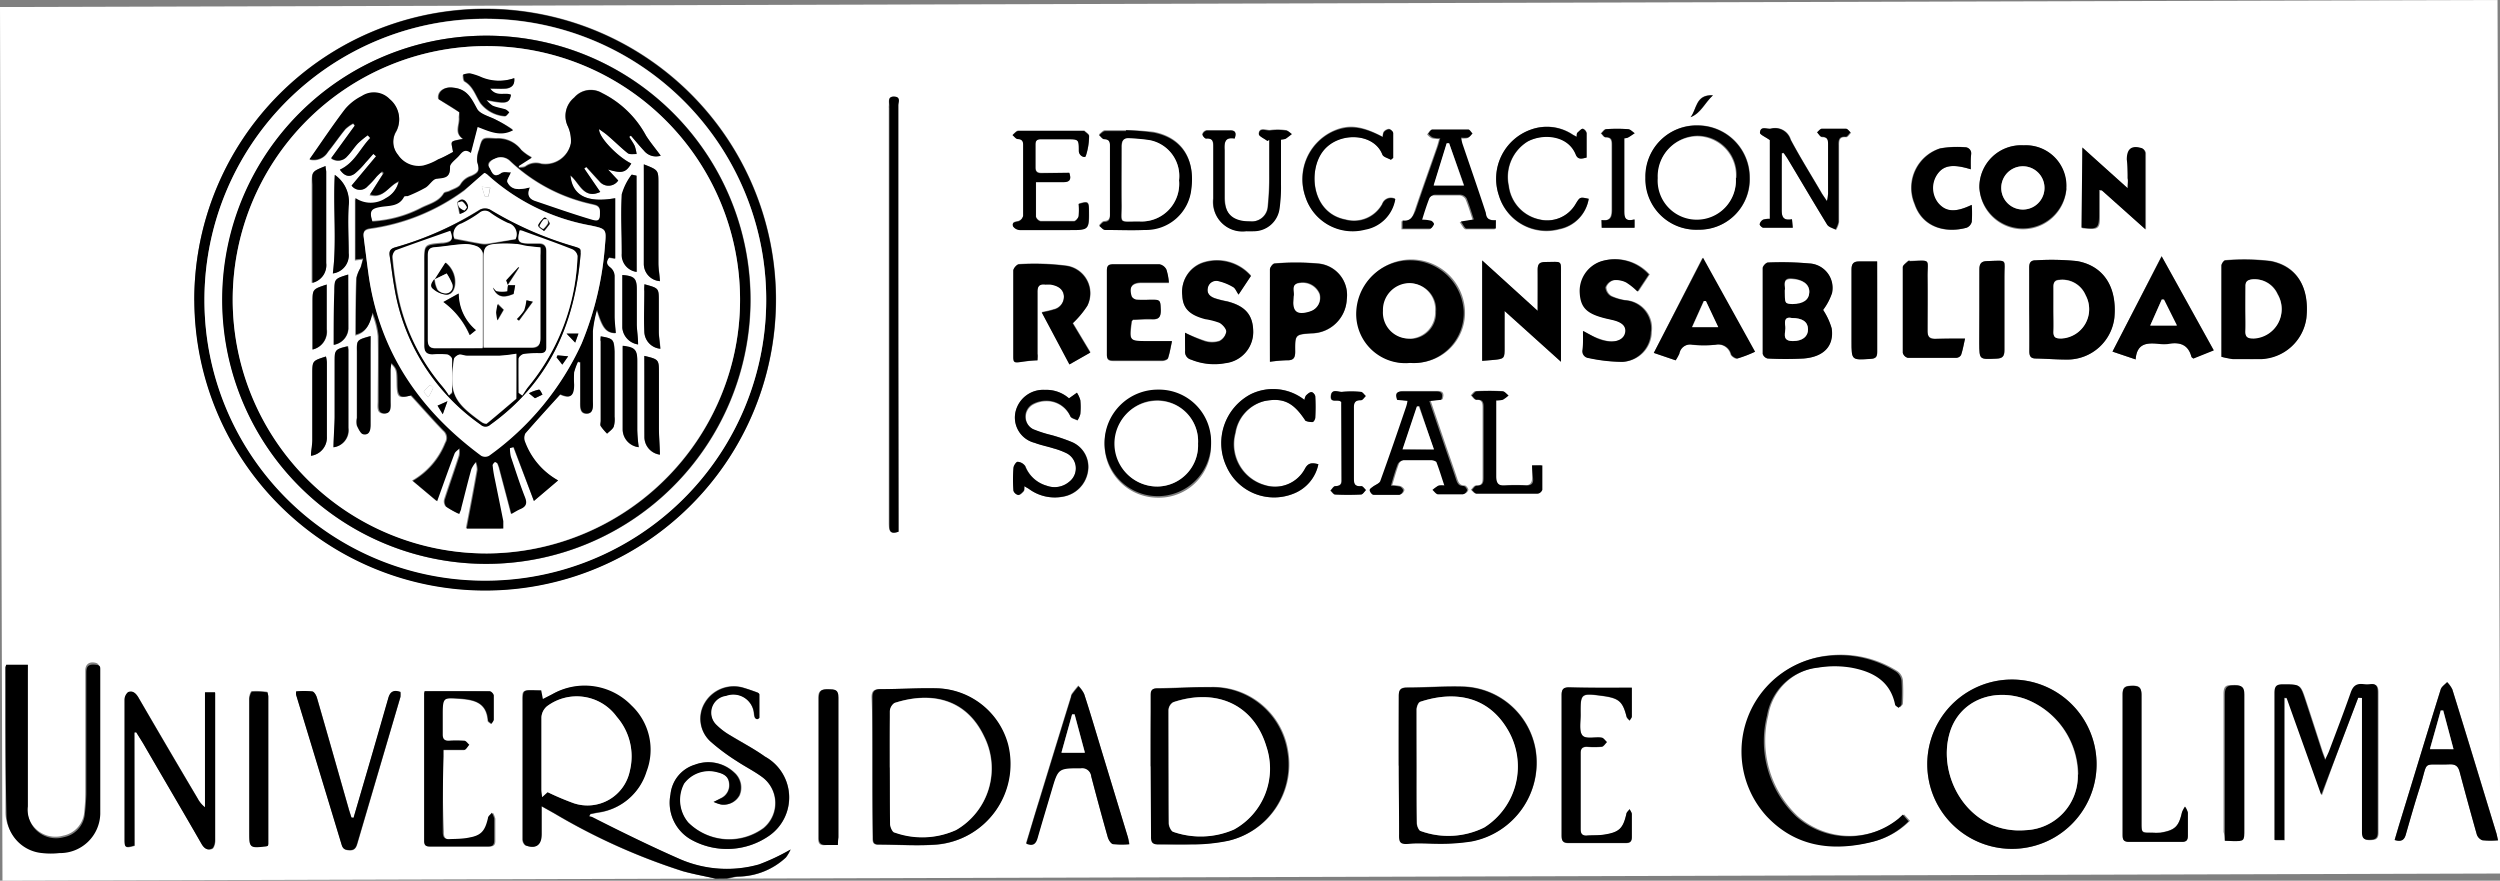 <svg xmlns="http://www.w3.org/2000/svg" viewBox="0 0 191.98 67.63"><rect x="0" y="0" width="191.98" height="67.63" fill="#808080" stroke="none"/><defs><style>.cls-1{fill:#fff;}</style></defs><title>svglogo udc svg</title><g id="Capa_2" data-name="Capa 2"><g id="Capa_1-2" data-name="Capa 1"><path class="cls-1" d="M54.94,67.47.19,67.63,0,.54,191.79,0,192,67.08l-136.2.39c.31,0,.61-.13.93-.15a5.46,5.46,0,0,0,3.63-1.47,3.27,3.27,0,0,0,.36-.61,16,16,0,0,1-2.43,1.15,9.06,9.06,0,0,1-6-.38c-2.33-1-4.58-2.14-6.87-3.23a1.55,1.55,0,0,0-.23-.06l.1-.18.56-.11a4.5,4.5,0,0,0,3.74-3.14,4.67,4.67,0,0,0-1.16-5.08,5,5,0,0,0-6.06-.87l-.74.38-.13-.67L41,53c-.91,0-.91,0-.9.9,0,2.8,0,5.59,0,8.39,0,.71,0,1.43,0,2.15a.6.6,0,0,0,.22.47c.79.3,1.23,0,1.23-.85V61.91l1,.56a47.9,47.9,0,0,0,9.85,4.43C53.26,67.13,54.11,67.28,54.94,67.47Zm-40-44.37A22.33,22.33,0,1,0,37.17.66,22.36,22.36,0,0,0,14.92,23.1ZM161,58.6a6.48,6.48,0,0,0-13,.17,6.48,6.48,0,0,0,13-.17ZM2.14,51.05H.48a1,1,0,0,0-.06.21c0,3.7,0,7.39,0,11.08a3,3,0,0,0,2.74,3,5.82,5.82,0,0,0,1.32,0,3.09,3.09,0,0,0,3.14-3c0-3.66,0-7.31,0-11,0-.34-.12-.44-.45-.47s-.62.15-.62.62c0,3.11,0,6.23,0,9.34a14.72,14.72,0,0,1-.08,1.49,2,2,0,0,1-1.62,1.85,2.18,2.18,0,0,1-2.76-2.35l0-10.12ZM67,58.92c0,1.79,0,3.59,0,5.39,0,.29,0,.56.41.56,1.5,0,3,.1,4.48,0a6.2,6.2,0,0,0,5.49-7.67A5.82,5.82,0,0,0,72,52.86c-1.48,0-3,.06-4.43.06-.5,0-.65.17-.64.66C67,55.36,67,57.14,67,58.92Zm40.46-.13c0,1.73,0,3.47,0,5.2,0,.58.11.82.75.78s1.52,0,2.28,0a15.27,15.27,0,0,0,2.54-.18,6.15,6.15,0,0,0,4.9-7.06,5.84,5.84,0,0,0-5.49-4.82c-1.45-.05-2.91.07-4.36.07-.5,0-.66.16-.65.65C107.41,55.24,107.4,57,107.41,58.79Zm-19,.06c0,1.79,0,3.59,0,5.38,0,.45.13.6.58.59.82,0,1.64.07,2.45,0a13.82,13.82,0,0,0,2.89-.28,6,6,0,0,0,4.55-6.85,5.82,5.82,0,0,0-5.92-4.94c-1.38,0-2.75.07-4.13.09-.45,0-.45.27-.45.59C88.35,55.26,88.36,57.05,88.36,58.85Zm19.92-31a3.84,3.84,0,0,0,4.12-4,4.13,4.13,0,0,0-8.25,0A3.77,3.77,0,0,0,108.28,27.87Zm37.84,34.69-.33.29a6.07,6.07,0,0,1-7.85-.17,8,8,0,0,1-2.24-7.75,4.44,4.44,0,0,1,3.92-3.68,7.79,7.79,0,0,1,2.55,0c1.63.3,3,1,3.37,2.85,0,.09.18.16.27.24.08-.1.21-.19.22-.29a15.26,15.26,0,0,0,0-1.79,1,1,0,0,0-.4-.69,8.1,8.1,0,0,0-5.21-1.23,7.38,7.38,0,0,0-4.75,12.32c2.21,2.35,5,2.72,8,2a6,6,0,0,0,2.9-1.61Zm35-9,.22,0v.69q0,4.85,0,9.7c0,.43.11.6.57.59s.65-.1.64-.6c0-1.12,0-2.23,0-3.35,0-2.46,0-4.91,0-7.37,0-.43-.09-.7-.59-.63a1.93,1.93,0,0,1-.48,0c-.52-.08-.78.13-1,.63-.52,1.51-1.1,3-1.66,4.49-.07.19-.17.37-.31.69-.13-.35-.2-.53-.26-.71-.42-1.29-.83-2.58-1.26-3.87s-.41-1.2-1.7-1.22c-.53,0-.67.15-.67.68,0,3.55,0,7.1,0,10.66,0,.19,0,.38,0,.61l.74,0c0-1.88,0-3.69,0-5.5s0-3.61,0-5.41l.19,0c.87,2.43,1.74,4.86,2.66,7.45C179.24,58.44,180.17,56,181.09,53.58ZM10.32,56.25l.16,0,.53.85c1.5,2.57,3,5.13,4.48,7.71.21.34.47.54.82.38.14-.07.23-.41.23-.63,0-3.59,0-7.19,0-10.78,0-.19,0-.38,0-.59h-.77l0,8.83a2.09,2.09,0,0,1-.57-.68q-2.29-3.89-4.57-7.79c-.2-.32-.44-.51-.77-.37a.78.78,0,0,0-.27.6c0,3.57,0,7.14,0,10.72,0,.62.06.66.76.46ZM170.59,27.4a7.06,7.06,0,0,0,.88.15c.72,0,1.44.05,2.15,0a3.65,3.65,0,0,0,3.49-3.13c.22-2.35-.7-4-2.73-4.39a17,17,0,0,0-3.5-.06c-.1,0-.29.26-.29.4C170.58,22.7,170.59,25,170.59,27.4Zm-14.76-3.66c0,1.08,0,2.16,0,3.23,0,.38.11.56.5.56.83,0,1.67.11,2.5.08a3.64,3.64,0,0,0,3.53-3.21c.22-2.31-.81-4-2.87-4.35a19.31,19.31,0,0,0-3.14-.06c-.42,0-.54.18-.53.58C155.84,21.63,155.83,22.69,155.83,23.74Zm-101,37.84a3,3,0,0,0,.58.2,1.38,1.38,0,0,0,1.41-.71,1.53,1.53,0,0,0-.41-1.75,2.88,2.88,0,0,0-3-.6A2.65,2.65,0,0,0,51.49,61a3.25,3.25,0,0,0,1.69,3.53,5.66,5.66,0,0,0,5.89-.35,3.58,3.58,0,0,0-.32-6.08C57.9,57.52,57,57,56.1,56.48A5.23,5.23,0,0,1,55,55.65a1.3,1.3,0,0,1,.73-2.24,1.6,1.6,0,0,1,2.15,1.37,1.36,1.36,0,0,0,.06.29.24.24,0,0,0,.17.13.26.26,0,0,0,.18-.11c0-.6,0-1.2,0-1.79,0,0-.1-.12-.17-.15-.33-.12-.67-.24-1-.34a2.59,2.59,0,0,0-3,1.12,2.36,2.36,0,0,0,.43,3,15.61,15.61,0,0,0,2,1.49c.64.44,1.35.79,2,1.26a2.49,2.49,0,0,1,.06,3.9,4.47,4.47,0,0,1-5.78-.44,2.69,2.69,0,0,1-.32-3,2.38,2.38,0,0,1,2.56-.86c.45.11.84.3.9.82a1.1,1.1,0,0,1-.63,1.19ZM79.67,27.67c0-.21,0-.37,0-.53,0-1.57,0-3.15,0-4.73,0-.48.16-.65.62-.59a2.82,2.82,0,0,1,.41,0c.51.1.91.35,1,.92a1,1,0,0,1-.8,1c-.27.09-.56.14-.9.22l2.15,4,1.6-.91-1.35-2.25a7.23,7.23,0,0,0,1.12-1.34,2.14,2.14,0,0,0-1.68-3.08,19.3,19.3,0,0,0-3.57-.11c-.15,0-.43.31-.43.48,0,2.21,0,4.43,0,6.64,0,.31.13.44.44.4S79.16,27.72,79.67,27.67ZM140,23.8a4.58,4.58,0,0,0,.67-1.3,1.88,1.88,0,0,0-1.76-2.27,23.74,23.74,0,0,0-3.16-.07c-.14,0-.39.27-.4.42,0,2.2,0,4.39,0,6.59a.51.51,0,0,0,.38.36,25.23,25.23,0,0,0,2.75,0c1.56-.12,2.36-1,2.16-2.32A5.17,5.17,0,0,0,140,23.8Zm-21.92.07L113.82,20l0,7.71.85-.07c.89-.09.88-.09.87-1s0-1.73,0-2.76l4.33,3.9V27c0-1.9,0-3.79,0-5.69,0-1.38.16-1.15-1.23-1.15-.45,0-.58.17-.56.61C118.1,21.72,118.08,22.71,118.08,23.87ZM97.52,27.78a12.61,12.61,0,0,1,1.27-.1c.52,0,.69-.16.67-.68,0-1.3,0-1.3,1.25-1.39h.06A2.74,2.74,0,0,0,103.42,23a2.43,2.43,0,0,0-2.27-2.78,18.79,18.79,0,0,0-3.27,0c-.13,0-.35.29-.36.46,0,.59,0,1.19,0,1.79C97.51,24.22,97.51,26,97.52,27.78ZM32.61,53.08l0,.15V64.6c0,.33.14.42.43.41h4.55c.34,0,.46-.14.45-.46,0-.56,0-1.12,0-1.68a1.69,1.69,0,0,0-.18-.45c-.1.14-.27.26-.3.42-.24,1-.52,1.35-1.56,1.51-.45.08-.91.06-1.37.1s-.55-.16-.54-.57C34,62,34,60,34,58.13c0-.14,0-.27,0-.52.54,0,1.08,0,1.61,0,.13,0,.25-.26.37-.39-.13-.11-.25-.29-.39-.31a9.59,9.59,0,0,0-1.2,0c-.32,0-.46-.14-.45-.47,0-.54,0-1.08,0-1.62,0-1.23,0-1.24,1.24-1.15s2.15.26,2.26,1.68c0,.1.17.17.26.26.07-.11.18-.22.18-.33,0-.62,0-1.24,0-1.85,0-.12-.2-.32-.31-.32C36,53.06,34.29,53.07,32.61,53.08Zm89-27.67c0,.54,0,1,0,1.45a.53.53,0,0,0,.48.64,12.65,12.65,0,0,0,2.58.28,2.33,2.33,0,0,0,2.18-2.29,2.15,2.15,0,0,0-2-2.44,4.23,4.23,0,0,1-1.08-.32.85.85,0,0,1-.41-.67.88.88,0,0,1,.59-.55,1.73,1.73,0,0,1,1,.17,4.77,4.77,0,0,1,.87.7l.87-1.31a3.53,3.53,0,0,0-3.7-1,2.4,2.4,0,0,0-1.6,2.42c.06,1.07.5,1.55,1.74,1.89.24.07.5.12.75.18.7.17,1,.48,1,.94s-.54.76-1.22.71a3.18,3.18,0,0,1-.86-.21C122.36,25.86,122,25.65,121.56,25.41ZM91,25.55c0,.48,0,.93,0,1.38a.61.61,0,0,0,.46.67,4.69,4.69,0,0,0,2.64.27,2.41,2.41,0,0,0,2.13-2.37c0-1.3-.57-2-2-2.37a7.28,7.28,0,0,1-.92-.23c-.36-.12-.66-.35-.57-.79a.66.66,0,0,1,.81-.54A4,4,0,0,1,94.7,22c.17.09.25.34.42.58l.95-1.43a3.47,3.47,0,0,0-3.73-1,2.36,2.36,0,0,0-1.54,2.5c0,1,.54,1.49,1.76,1.81a5.44,5.44,0,0,1,1.09.28c.24.13.54.46.53.68a1,1,0,0,1-.54.74,1.87,1.87,0,0,1-1.1,0A12,12,0,0,1,91,25.55ZM27.15,62.8H27c-.08-.26-.17-.52-.24-.78-.8-2.8-1.59-5.6-2.4-8.39-.05-.2-.22-.48-.38-.51a7.07,7.07,0,0,0-1.22,0,1.2,1.2,0,0,0,0,.28q1.76,5.75,3.49,11.49c.1.33.29.41.62.42s.48-.18.57-.48l3.31-11.29a2.42,2.42,0,0,0,0-.38c-.54-.18-.8,0-.94.5-.48,1.75-1,3.49-1.51,5.23Zm98.16-10c-1.66,0-3.23,0-4.8,0-.44,0-.59.14-.59.58,0,1.24,0,2.47,0,3.71,0,2.33,0,4.67,0,7,0,.36,0,.67.52.66,1.47,0,3,0,4.42,0,.34,0,.46-.14.45-.47,0-.58,0-1.16,0-1.74,0-.13-.11-.26-.17-.39-.08.13-.22.24-.25.38-.25,1.09-.54,1.39-1.65,1.57-.45.07-.92,0-1.37.08s-.49-.15-.49-.5c0-1.94,0-3.87,0-5.81,0-.35.12-.51.48-.51a6.08,6.08,0,0,0,1.13,0c.16,0,.28-.24.41-.36-.14-.12-.27-.31-.42-.34-.51-.08-1.25.09-1.47-.18s-.13-1-.13-1.56c0-1.69,0-1.69,1.72-1.46,1.22.17,1.51.43,1.8,1.56,0,.13.15.22.24.33.06-.11.17-.21.17-.32C125.32,54.31,125.31,53.61,125.31,52.81Zm-38.59,12c0-.24-.08-.42-.13-.58l-2.07-6.81c-.42-1.39-.83-2.78-1.28-4.16a2.3,2.3,0,0,0-.44-.61c-.17.2-.34.41-.5.63a.57.57,0,0,0-.07.22c-.82,2.65-1.63,5.29-2.44,7.94-.34,1.1-.66,2.2-1,3.3.52.22.74,0,.87-.43.35-1.22.72-2.44,1.08-3.66.5-1.7.5-1.68,2.24-1.7a.7.7,0,0,1,.81.64c.41,1.57.83,3.12,1.27,4.67.06.21.25.49.43.53A6.12,6.12,0,0,0,86.72,64.83Zm105.11-.3c-.07-.27-.09-.42-.14-.57-1.12-3.68-2.23-7.36-3.37-11a2.14,2.14,0,0,0-.4-.56c-.17.18-.42.34-.49.55-1.08,3.48-2.14,7-3.21,10.45l-.33,1.12c.5.15.74,0,.86-.43.35-1.22.7-2.45,1.09-3.66.67-2.12.08-1.63,2.28-1.72.47,0,.66.17.77.61q.63,2.4,1.31,4.78a.72.72,0,0,0,.43.44A6.71,6.71,0,0,0,191.83,64.53ZM87,24.55c.46,0,1,0,1.46,0s.69-.17.67-.69c0-.8,0-.8-.84-.8a8.68,8.68,0,0,1-1,0,.53.53,0,0,1-.39-.24c-.26-.73,0-1.07.77-1.08h2.09a4.22,4.22,0,0,0-.19-1,.77.77,0,0,0-.52-.4c-1.2,0-2.4,0-3.6,0-.33,0-.45.13-.45.46,0,2.16,0,4.31,0,6.47,0,.32.1.46.45.46,1.27,0,2.55,0,3.83,0,.15,0,.39-.1.42-.21.13-.39.19-.79.3-1.28H88.22c-1.49,0-1.49,0-1.3-1.5C86.92,24.67,86.94,24.66,87,24.55Zm71.65-10.07a3.11,3.11,0,0,0-3.28-3.32A3.21,3.21,0,0,0,152,14.4a3.35,3.35,0,0,0,6.69.08ZM164,27.6c.09-1.34,1-1.27,1.87-1.21a3,3,0,0,0,.6,0c.88-.14,1.56.07,1.81,1,0,0,.06,0,.14.12l1.57-.63-4-7.22L162.23,27Zm-35.33.07a3.82,3.82,0,0,0,.25-.51.84.84,0,0,1,1-.68,8.92,8.92,0,0,0,1.79,0,1,1,0,0,1,1.18.74c.06.15.35.36.48.32a9.64,9.64,0,0,0,1.36-.52l-4-7.22L127,27.1ZM69,40.83v-.68l-.06-19.41q0-6.31,0-12.64c0-.25.18-.67-.32-.68s-.32.44-.37.71a1.08,1.08,0,0,0,0,.18q0,9.25,0,18.51,0,6.7,0,13.42C68.27,40.67,68.26,41.08,69,40.83Zm67.85-29.06.16,0c.11.17.24.34.34.51,1,1.67,1.94,3.35,3,5,.11.19.42.26.65.38a1.72,1.72,0,0,0,.23-.59c0-1.95,0-3.91,0-5.86,0-.41,0-.72.56-.67.11,0,.24-.22.36-.34-.12-.1-.23-.28-.35-.28-.62,0-1.24,0-1.85,0-.13,0-.25.18-.37.28.12.12.24.34.35.34.42,0,.5.2.5.56,0,1.28,0,2.55,0,3.83a4.85,4.85,0,0,1-.09.56c-.19-.29-.3-.44-.4-.6-.8-1.38-1.65-2.73-2.4-4.14A1.25,1.25,0,0,0,136,9.87c-.3.07-.8-.25-.85.31,0,.15.43.33.76.57l0,6.05a1.48,1.48,0,0,0-.51.06.53.53,0,0,0-.27.35c0,.08.18.26.28.27.73,0,1.46,0,2.26,0l-.06-.65c-.67.12-.81-.18-.79-.73,0-1,0-2.07,0-3.11ZM93,34.08a4.09,4.09,0,1,0-4.09,4.14A4,4,0,0,0,93,34.08Zm70,24.54c0,1.82,0,3.63,0,5.45,0,.34,0,.56.48.56,1.36,0,2.71,0,4.07,0,.38,0,.47-.16.46-.5,0-.58,0-1.16,0-1.74a1.38,1.38,0,0,0-.22-.46,2.22,2.22,0,0,0-.23.43c-.25,1.1-.53,1.38-1.65,1.57a4.63,4.63,0,0,1-.65,0c-.81,0-.81,0-.81-.77,0-3.27,0-6.54,0-9.81,0-.56-.18-.71-.71-.7s-.76.09-.74.68C163,55.11,163,56.87,163,58.62Zm-32.62-41a3.87,3.87,0,0,0,4-4,4,4,0,0,0-4-4,3.92,3.92,0,0,0-4,4A3.9,3.9,0,0,0,130.35,17.64ZM108.09,30.78a3.22,3.22,0,0,1,0,.38c-.67,1.92-1.33,3.84-2,5.75-.07.18-.37.26-.55.41s-.28.22-.26.3.18.34.29.34c.65,0,1.31,0,2,0a.47.47,0,0,0,.28-.33c0-.11-.18-.26-.31-.31a2.74,2.74,0,0,0-.63-.06c.19-.62.33-1.15.53-1.67a.58.58,0,0,1,.44-.29c.72,0,1.44,0,2.15,0,.14,0,.35.09.39.19.22.57.39,1.15.6,1.77a1.63,1.63,0,0,0-.48,0,3.54,3.54,0,0,0-.44.32c.14.12.28.33.43.34.64,0,1.28,0,1.91,0a.46.46,0,0,0,.32-.3c0-.11-.17-.34-.27-.34-.4,0-.49-.24-.59-.54-.3-.91-.62-1.81-.93-2.71-.36-1.07-.73-2.14-1.11-3.27l.92-.1c.14-.43.06-.65-.41-.64-.86,0-1.71,0-2.57,0-.52,0-.56.24-.41.65Zm-26-.19a2.64,2.64,0,0,0-1.87-.65A2.18,2.18,0,0,0,78,31.56,2,2,0,0,0,79.46,34c.46.17,1,.27,1.43.42a5.7,5.7,0,0,1,1,.37A1.3,1.3,0,0,1,82.1,37a1.73,1.73,0,0,1-1.69.31,2.5,2.5,0,0,1-1.66-1.51.78.78,0,0,0-.58-.33c-.11,0-.31.31-.32.49a12.63,12.63,0,0,0,0,1.74.52.52,0,0,0,.37.32c.13,0,.29-.16.4-.29s0-.22.07-.39c.13.09.23.14.33.2a3.33,3.33,0,0,0,2.66.6,2.33,2.33,0,0,0,1.87-1.86,2.07,2.07,0,0,0-1.25-2.34,13.77,13.77,0,0,0-1.53-.52A9.68,9.68,0,0,1,79.37,33a1.09,1.09,0,0,1,0-1.94,2.2,2.2,0,0,1,1.13-.24A2,2,0,0,1,82.2,32c.08.15.36.2.54.3a1.59,1.59,0,0,0,.22-.48,5.47,5.47,0,0,0,0-1.07,2.24,2.24,0,0,0-.26-.57ZM86.46,10V10c-.54,0-1.08,0-1.61,0-.16,0-.31.2-.46.31.13.11.25.3.39.31.34,0,.45.16.45.48,0,1.79,0,3.59,0,5.38,0,.31-.1.47-.44.49-.14,0-.26.2-.39.31.15.1.29.31.44.31,1,0,2,0,3.05,0a3.5,3.5,0,0,0,3.59-3.18c.27-2.09-.6-3.84-2.89-4.29A18.9,18.9,0,0,0,86.46,10Zm73.45,1.37,0,6.16c1.28.15,1.37.07,1.35-1.1,0-.3,0-.6,0-.9s0-.59,0-.89l.18,0,3.36,3c0-2.09,0-4,0-5.87a.46.46,0,0,0-.25-.34c-.8-.25-1.18,0-1.16.87,0,.48,0,1,.06,1.44,0,.2,0,.4,0,.76ZM101.24,35.65c-.48-.13-.79-.12-1,.34a2.61,2.61,0,0,1-3.07,1.26,3.26,3.26,0,0,1-2.27-4A3,3,0,0,1,97.1,30.8c1.41-.28,2.2.08,3.09,1.41,0,0,0,.09.06.1a1.37,1.37,0,0,0,.55.1c.09,0,.21-.22.21-.35a14.59,14.59,0,0,0,0-1.62c0-.12-.19-.33-.3-.33s-.3.15-.42.27a.9.9,0,0,0-.11.33,3.9,3.9,0,0,0-4.12-.44,4.24,4.24,0,0,0-1.87,5.55,4,4,0,0,0,5.17,2.08A3.09,3.09,0,0,0,101.24,35.65Zm13.63-18.74c-.45,0-.72-.06-.86-.51-.58-1.78-1.2-3.55-1.8-5.32a2.88,2.88,0,0,1-.09-.46,1.61,1.61,0,0,0,.53,0c.14-.05.23-.2.34-.31-.11-.11-.22-.3-.33-.31-.92,0-1.84,0-2.76,0-.11,0-.21.21-.31.32a1.1,1.1,0,0,0,.35.3,2.26,2.26,0,0,0,.57.06c-.07.25-.12.44-.18.62-.57,1.64-1.16,3.27-1.71,4.92-.16.47-.33.85-1,.77l0,.62c.74,0,1.43,0,2.13,0,.1,0,.25-.2.28-.33s-.15-.24-.27-.28a2.64,2.64,0,0,0-.64-.07c.2-.62.36-1.15.56-1.66a.55.55,0,0,1,.41-.26c.68,0,1.36,0,2,0a.61.61,0,0,1,.45.29c.21.51.36,1,.55,1.61l-1,.16c.19.25.31.53.45.54.73,0,1.47,0,2.24,0ZM94.81,10.64c.16-.51,0-.67-.44-.65-.58,0-1.16,0-1.73,0a.44.44,0,0,0-.32.3c0,.1.18.33.27.32.54-.05.57.27.56.67,0,1.32,0,2.63,0,3.95a2.25,2.25,0,0,0,2.54,2.49,4.87,4.87,0,0,0,.54,0,2,2,0,0,0,2-1.73,12,12,0,0,0,.11-1.9c0-1.13,0-2.26,0-3.4a1.5,1.5,0,0,0,.36-.07c.17-.11.32-.24.48-.36-.16-.1-.31-.27-.48-.28a4.31,4.31,0,0,0-1.19,0c-.31,0-.81-.26-.86.29,0,.15.42.34.65.52l.15-.09c0,.91,0,1.82,0,2.73a21.13,21.13,0,0,1-.11,2.39A1.23,1.23,0,0,1,96,17c-1.36.06-1.91-.44-1.93-1.81,0-1.22,0-2.43,0-3.65C94,10.93,94.07,10.51,94.81,10.64Zm76,53.92.55,0c.89,0,.89,0,.89-.91,0-3.45,0-6.9,0-10.35,0-.58-.2-.71-.72-.7s-.79,0-.78.7c0,3.53,0,7.06,0,10.59C170.82,64.12,170.83,64.31,170.85,64.56ZM150.9,26c-.81,0-1.54,0-2.26,0-.48,0-.63-.17-.62-.63,0-1.37,0-2.75,0-4.12s.33-1.28-1.38-1.22c0,0-.09,0-.11,0s-.41.31-.41.46q0,3.29,0,6.58a.54.54,0,0,0,.37.38c1.25,0,2.51,0,3.76,0a.43.43,0,0,0,.35-.23C150.72,26.89,150.79,26.5,150.9,26ZM64.34,64.89c0-.27,0-.43,0-.58,0-3.58,0-7.15,0-10.73,0-.64-.3-.64-.77-.64s-.75.06-.74.67c0,2.64,0,5.27,0,7.91,0,1,0,1.92,0,2.87,0,.4.13.54.52.51S64,64.9,64.34,64.89Zm-43.76,0a.82.82,0,0,0,0-.14l0-11.3c0-.12,0-.32-.08-.33a5.73,5.73,0,0,0-1.17-.05c-.09,0-.21.38-.21.58,0,3.39,0,6.77,0,10.16,0,1.27,0,1.28,1.29,1.14A.62.62,0,0,0,20.58,64.94ZM82.11,13.27H80c-.32,0-.48-.1-.47-.44,0-.58,0-1.16,0-1.74,0-.31.11-.43.42-.42.66,0,1.32,0,2,0,.88,0,.9,0,.91.88,0,.46.48.57.53.42a5,5,0,0,0,.25-1.55c0-.13-.24-.27-.37-.4h-.06c-1.65,0-3.31,0-5,0-.15,0-.3.2-.45.32.13.1.26.29.4.3.32,0,.42.16.42.45,0,1.81,0,3.63,0,5.44a.56.56,0,0,1-.34.42c-.24.07-.54.05-.44.39a.67.67,0,0,0,.52.29c1.28,0,2.56,0,3.83,0,1.51,0,1.51,0,1.48-1.52,0-.65-.08-.7-.79-.48a5.79,5.79,0,0,1,0,.93c0,.15-.23.39-.35.4-.86,0-1.72,0-2.58,0a.53.53,0,0,1-.35-.33c0-.86,0-1.71,0-2.68.74,0,1.43,0,2.12,0C82.14,14,82.3,13.8,82.11,13.27Zm24.7-1,.16-.18c0-.63,0-1.27,0-1.9,0-.11-.2-.29-.32-.3a.6.6,0,0,0-.4.22.86.86,0,0,0-.08.38c-1.59-.84-2.64-1-3.86-.41a4.06,4.06,0,0,0-2.08,5,3.8,3.8,0,0,0,4.58,2.52,2.85,2.85,0,0,0,2.32-2.35.71.71,0,0,0-1,.4,2.47,2.47,0,0,1-2.81,1.19c-2.65-.51-2.85-3.87-1.72-5.29s3.89-1.4,4.54.29C106.23,12.06,106.58,12.14,106.81,12.27Zm15.22,3c-.7-.15-.7-.15-1,.37a2.53,2.53,0,0,1-2.82,1.2,3,3,0,0,1-2.33-2.57,3.2,3.2,0,0,1,1.45-3.41c1.19-.66,3.1-.52,3.7,1,.17.42.47.32.83.23,0-.64,0-1.26,0-1.87a.48.48,0,0,0-.29-.34c-.11,0-.27.14-.37.26s-.06.2-.1.36l-.3-.16a3.57,3.57,0,0,0-3.2-.4A4,4,0,0,0,115.1,15a3.81,3.81,0,0,0,4.66,2.62A2.84,2.84,0,0,0,122,15.27ZM151.34,13c0-.39,0-.77,0-1.14a.47.47,0,0,0-.47-.56,7.49,7.49,0,0,0-1.9.09A3.18,3.18,0,0,0,147,15.66c.62,1.85,2.42,2.27,4,1.83a.67.67,0,0,0,.38-.44,11.4,11.4,0,0,0,0-1.31c-1.25.6-2,.55-2.58-.15a1.85,1.85,0,0,1-.11-2.13C149.21,12.7,149.92,12.57,151.34,13Zm-7.19,7.07h-1.39c-.42,0-.58.18-.57.62,0,1.84,0,3.67,0,5.5,0,1.48,0,1.46,1.48,1.36.4,0,.5-.18.49-.55,0-.77,0-1.55,0-2.33C144.16,23.17,144.16,21.66,144.15,20.08ZM152,23.83c0,.84,0,1.68,0,2.51,0,1.29,0,1.26,1.3,1.2.49,0,.64-.18.63-.67,0-1.87,0-3.74,0-5.61,0-1.4.31-1.26-1.33-1.21-.42,0-.6.18-.59.62C152,21.72,152,22.78,152,23.83ZM117.65,35.74c0,.39,0,.71,0,1s-.14.54-.52.52a13.53,13.53,0,0,0-1.56,0c-.56.05-.76-.13-.75-.72,0-1.71,0-3.43,0-5.15,0-.21,0-.42,0-.66a1.82,1.82,0,0,0,.51-.05,2.66,2.66,0,0,0,.44-.33c-.15-.11-.3-.31-.45-.32a18.68,18.68,0,0,0-2,0c-.13,0-.26.21-.38.32.12.12.25.33.36.33.5,0,.55.24.55.63,0,1.77,0,3.55,0,5.32,0,.38,0,.67-.53.65-.12,0-.25.21-.37.33.12.1.24.28.36.28,1.57,0,3.15,0,4.72,0a.46.46,0,0,0,.33-.3c0-.61,0-1.22,0-1.87ZM103,30.87a.85.85,0,0,1,0,.17l0,5.86c0,.36-.19.4-.49.44-.13,0-.24.22-.36.34.12.1.23.29.35.3a18.48,18.48,0,0,0,2,0c.13,0,.25-.22.37-.34-.12-.11-.24-.31-.35-.3-.53.05-.58-.25-.58-.66,0-1.78,0-3.55,0-5.32,0-.4.07-.65.55-.62.12,0,.25-.21.37-.32-.13-.11-.25-.31-.39-.32a7.59,7.59,0,0,0-1.43,0c-.3,0-.81-.26-.86.32S102.73,30.6,103,30.87ZM123,17.49h2.48v-.64c-.74.2-.8-.2-.79-.74,0-1.62,0-3.24,0-4.85,0-.22,0-.43,0-.64a.8.8,0,0,0,.29-.06c.18-.1.34-.22.51-.33-.17-.11-.34-.3-.51-.31a11.78,11.78,0,0,0-1.68,0c-.13,0-.25.21-.38.32.11.1.22.3.33.3.48,0,.5.27.5.62,0,1.62,0,3.23,0,4.85,0,.59-.06,1-.8.89ZM129.82,9c.8-.28,1.08-1.06,1.72-1.68C130.19,7.21,130.31,8.38,129.82,9Z"/><path d="M54.94,67.47c-.83-.19-1.68-.34-2.49-.57a47.9,47.9,0,0,1-9.85-4.43l-1-.56v2.16c0,.82-.44,1.15-1.23.85a.6.6,0,0,1-.22-.47c0-.72,0-1.44,0-2.15,0-2.8,0-5.59,0-8.39,0-.91,0-.92.9-.9l.51,0,.13.67.74-.38a5,5,0,0,1,6.06.87,4.67,4.67,0,0,1,1.16,5.08,4.5,4.5,0,0,1-3.74,3.14l-.56.11-.1.18a1.55,1.55,0,0,1,.23.06C47.7,63.87,50,65,52.28,66a9.06,9.06,0,0,0,6,.38,16,16,0,0,0,2.43-1.15,3.27,3.27,0,0,1-.36.61,5.46,5.46,0,0,1-3.63,1.47c-.32,0-.62.1-.93.15ZM42.05,60.83a21.15,21.15,0,0,0,2,.85,3.32,3.32,0,0,0,4.31-2.49,4.62,4.62,0,0,0-1-4.14A3.8,3.8,0,0,0,42,54.24a1.2,1.2,0,0,0-.42.83c0,1.85,0,3.71,0,5.56,0,.17,0,.34.05.58Z"/><path d="M14.92,23.1A22.33,22.33,0,1,1,37.29,45.35,22.35,22.35,0,0,1,14.92,23.1Zm.78,0A21.57,21.57,0,1,0,37.16,1.43,21.62,21.62,0,0,0,15.7,23.06Z"/><path d="M161,58.6a6.48,6.48,0,0,1-13,.17,6.48,6.48,0,0,1,13-.17Zm-1.4.88a6.26,6.26,0,0,0-4.06-5.8c-2.56-.9-5.07.18-5.8,2.54-1.06,3.43,1.48,7.89,5.82,7.53A4.17,4.17,0,0,0,159.56,59.48Z"/><path d="M2.14,51.05v.77l0,10.12a2.18,2.18,0,0,0,2.76,2.35,2,2,0,0,0,1.62-1.85A14.72,14.72,0,0,0,6.63,61c0-3.11,0-6.23,0-9.34,0-.47.14-.65.62-.62s.45.13.45.47c0,3.65,0,7.3,0,11a3.09,3.09,0,0,1-3.14,3,5.82,5.82,0,0,1-1.32,0,3,3,0,0,1-2.74-3C.4,58.65.43,55,.42,51.26a1,1,0,0,1,.06-.21Z"/><path d="M67,58.92c0-1.78,0-3.56,0-5.34,0-.49.14-.66.64-.66,1.48,0,3-.11,4.43-.06a5.82,5.82,0,0,1,5.35,4.32,6.2,6.2,0,0,1-5.49,7.67c-1.48.12-3,0-4.48,0-.42,0-.41-.27-.41-.56C67,62.51,67,60.71,67,58.92Zm1.38,0c0,1.45,0,2.91,0,4.36,0,.23.19.59.36.64a6.29,6.29,0,0,0,4.71-.2,5.46,5.46,0,0,0,2.14-7.18c-1.42-3-4.19-3.44-6.88-2.57a.82.82,0,0,0-.35.64C68.31,56.07,68.33,57.5,68.33,58.94Z"/><path d="M107.41,58.79c0-1.78,0-3.55,0-5.33,0-.49.15-.65.65-.65,1.45,0,2.91-.12,4.36-.07a5.84,5.84,0,0,1,5.49,4.82,6.15,6.15,0,0,1-4.9,7.06,15.27,15.27,0,0,1-2.54.18c-.76,0-1.52-.08-2.28,0s-.76-.2-.75-.78C107.44,62.26,107.41,60.52,107.41,58.79Zm1.38.07c0,1.45,0,2.91,0,4.36,0,.21.16.56.31.6a6.2,6.2,0,0,0,4.87-.28,5.54,5.54,0,0,0,1.8-7.5c-1.6-2.73-4.29-2.95-6.71-2.15-.15,0-.29.39-.29.6C108.77,56,108.78,57.4,108.79,58.86Z"/><path d="M88.36,58.85c0-1.8,0-3.59,0-5.39,0-.32,0-.58.45-.59,1.38,0,2.75-.12,4.13-.09a5.82,5.82,0,0,1,5.92,4.94,6,6,0,0,1-4.55,6.85,13.82,13.82,0,0,1-2.89.28c-.81,0-1.63,0-2.45,0-.45,0-.59-.14-.58-.59C88.38,62.44,88.37,60.64,88.36,58.85Zm1.38,0c0,1.46,0,2.92,0,4.38,0,.22.18.59.34.64a6.39,6.39,0,0,0,4.67-.18,5.34,5.34,0,0,0,2.48-6.38c-1-3.28-3.9-4.48-7.15-3.39a.75.75,0,0,0-.36.62C89.72,56,89.74,57.43,89.74,58.86Z"/><path d="M108.28,27.87a3.77,3.77,0,0,1-4.13-3.95,4.13,4.13,0,0,1,8.25,0A3.84,3.84,0,0,1,108.28,27.87Zm0-1.84a2,2,0,0,0,2-2.09,2,2,0,0,0-2-2.17,2.06,2.06,0,0,0-2,2.13A2,2,0,0,0,108.26,26Z"/><path d="M146.12,62.56l.44.51a6,6,0,0,1-2.9,1.61c-3,.72-5.79.35-8-2a7.38,7.38,0,0,1,4.75-12.32,8.1,8.1,0,0,1,5.21,1.23,1,1,0,0,1,.4.69,15.26,15.26,0,0,1,0,1.79c0,.1-.14.19-.22.29-.09-.08-.25-.15-.27-.24-.37-1.84-1.74-2.55-3.37-2.85a7.79,7.79,0,0,0-2.55,0,4.44,4.44,0,0,0-3.92,3.68,8,8,0,0,0,2.24,7.75,6.07,6.07,0,0,0,7.85.17Z"/><path d="M181.09,53.58c-.92,2.43-1.85,4.86-2.84,7.46-.92-2.59-1.79-5-2.66-7.45l-.19,0c0,1.8,0,3.6,0,5.41s0,3.62,0,5.5l-.74,0c0-.23,0-.42,0-.61,0-3.56,0-7.11,0-10.66,0-.53.14-.69.67-.68,1.29,0,1.3,0,1.7,1.22s.84,2.58,1.26,3.87c.06.18.13.36.26.71.14-.32.24-.5.31-.69.56-1.49,1.14-3,1.66-4.49.18-.5.44-.71,1-.63a1.93,1.93,0,0,0,.48,0c.5-.07.59.2.59.63,0,2.46,0,4.91,0,7.37,0,1.12,0,2.23,0,3.35,0,.5-.19.59-.64.6s-.57-.16-.57-.59q0-4.86,0-9.7V53.6Z"/><path d="M10.32,56.25l0,8.68c-.7.2-.76.16-.76-.46,0-3.58,0-7.15,0-10.72a.78.78,0,0,1,.27-.6c.33-.14.57.05.77.37q2.26,3.91,4.57,7.79a2.09,2.09,0,0,0,.57.68l0-8.83h.77c0,.21,0,.4,0,.59,0,3.59,0,7.19,0,10.78,0,.22-.09.56-.23.63-.35.16-.61,0-.82-.38-1.48-2.58-3-5.14-4.48-7.71l-.53-.85Z"/><path d="M170.59,27.4c0-2.38,0-4.7,0-7,0-.14.19-.4.29-.4a17,17,0,0,1,3.5.06c2,.41,3,2,2.73,4.39a3.65,3.65,0,0,1-3.49,3.13c-.71,0-1.43,0-2.15,0A7.06,7.06,0,0,1,170.59,27.4Zm1.84-3.71c0,.56,0,1.12,0,1.67s.2.61.64.59a2.25,2.25,0,0,0,1.85-3.36,1.93,1.93,0,0,0-2-1.13c-.31.05-.47.17-.46.5C172.44,22.54,172.43,23.12,172.43,23.69Z"/><path d="M155.83,23.74c0-1,0-2.11,0-3.17,0-.4.11-.59.53-.58a19.31,19.31,0,0,1,3.14.06c2.06.37,3.09,2,2.87,4.35a3.64,3.64,0,0,1-3.53,3.21c-.83,0-1.67-.06-2.5-.08-.39,0-.5-.18-.5-.56C155.85,25.9,155.84,24.82,155.83,23.74Zm1.86,0c0,.56,0,1.12,0,1.67s.18.58.6.56a2.25,2.25,0,0,0,1.87-3.31,1.94,1.94,0,0,0-2-1.18c-.35,0-.48.18-.47.53C157.7,22.61,157.69,23.19,157.69,23.76Z"/><path d="M54.79,61.58l.55-.26A1.1,1.1,0,0,0,56,60.13c-.06-.52-.45-.71-.9-.82a2.38,2.38,0,0,0-2.56.86,2.69,2.69,0,0,0,.32,3,4.47,4.47,0,0,0,5.78.44,2.49,2.49,0,0,0-.06-3.9c-.62-.47-1.33-.82-2-1.26a15.61,15.61,0,0,1-2-1.49,2.36,2.36,0,0,1-.43-3,2.59,2.59,0,0,1,3-1.12c.34.1.68.22,1,.34.07,0,.17.1.17.15,0,.59,0,1.19,0,1.79a.26.26,0,0,1-.18.11.24.24,0,0,1-.17-.13,1.36,1.36,0,0,1-.06-.29,1.6,1.6,0,0,0-2.15-1.37A1.3,1.3,0,0,0,55,55.65a5.23,5.23,0,0,0,1.09.83c.88.55,1.8,1,2.65,1.62a3.58,3.58,0,0,1,.32,6.08,5.66,5.66,0,0,1-5.89.35A3.25,3.25,0,0,1,51.49,61a2.65,2.65,0,0,1,1.87-2.28,2.88,2.88,0,0,1,3,.6,1.53,1.53,0,0,1,.41,1.75,1.38,1.38,0,0,1-1.41.71A3,3,0,0,1,54.79,61.58Z"/><path d="M79.67,27.67c-.51,0-1,.09-1.42.15s-.44-.09-.44-.4c0-2.21,0-4.43,0-6.64,0-.17.28-.48.43-.48a19.3,19.3,0,0,1,3.57.11,2.14,2.14,0,0,1,1.68,3.08,7.23,7.23,0,0,1-1.12,1.34l1.35,2.25-1.6.91L80,24c.34-.08.63-.13.9-.22a1,1,0,0,0,.8-1c0-.57-.45-.82-1-.92a2.82,2.82,0,0,0-.41,0c-.46-.06-.63.11-.62.59,0,1.58,0,3.16,0,4.73C79.7,27.3,79.68,27.46,79.67,27.67Z"/><path d="M140,23.8a5.17,5.17,0,0,1,.66,1.41c.2,1.36-.6,2.2-2.16,2.32a25.23,25.23,0,0,1-2.75,0,.51.51,0,0,1-.38-.36c0-2.2,0-4.39,0-6.59,0-.15.26-.42.4-.42a23.74,23.74,0,0,1,3.16.07,1.88,1.88,0,0,1,1.76,2.27A4.58,4.58,0,0,1,140,23.8Zm-2.94-1.5c0,1,0,1,.58,1,.83,0,1.3-.34,1.3-.92s-.53-.93-1.34-1S137.14,22,137.06,22.3Zm.53,2.12c-.52-.12-.56.26-.49.64s-.36,1.13.58,1.13c.73,0,1.17-.34,1.16-.91S138.42,24.43,137.59,24.42Z"/><path d="M118.08,23.87c0-1.16,0-2.15,0-3.14,0-.44.11-.61.56-.61,1.39,0,1.22-.23,1.23,1.15,0,1.9,0,3.79,0,5.69v.82l-4.33-3.9c0,1,0,1.89,0,2.76s0,.92-.87,1l-.85.07,0-7.71Z"/><path d="M97.52,27.78c0-1.83,0-3.56,0-5.29,0-.6,0-1.2,0-1.79,0-.17.23-.46.36-.46a18.79,18.79,0,0,1,3.27,0A2.43,2.43,0,0,1,103.42,23a2.74,2.74,0,0,1-2.65,2.59h-.06c-1.25.09-1.27.09-1.25,1.39,0,.52-.15.71-.67.68A12.61,12.61,0,0,0,97.52,27.78Zm1.83-5v.42c0,.68.29.9,1,.75a2.19,2.19,0,0,0,.34-.1,1.06,1.06,0,0,0,.65-1.32,1.4,1.4,0,0,0-1.49-.83c-.73.09-.39.65-.47,1Z"/><path d="M32.61,53.08c1.68,0,3.35,0,5,0,.11,0,.3.2.31.32,0,.61,0,1.23,0,1.85,0,.11-.11.22-.18.33-.09-.09-.25-.16-.26-.26-.11-1.42-1.14-1.61-2.26-1.68S34,53.56,34,54.79c0,.54,0,1.08,0,1.62,0,.33.13.47.45.47a9.59,9.59,0,0,1,1.2,0c.14,0,.26.2.39.31-.12.13-.24.37-.37.39-.53,0-1.07,0-1.61,0,0,.25,0,.38,0,.52C34,60,34,62,34,63.87c0,.41.12.6.54.57s.92,0,1.37-.1c1-.16,1.32-.47,1.56-1.51,0-.16.2-.28.3-.42a1.69,1.69,0,0,1,.18.45c0,.56,0,1.12,0,1.68,0,.32-.11.46-.45.46H33c-.29,0-.43-.08-.43-.41V53.23Z"/><path d="M121.56,25.41c.46.24.8.45,1.16.6a3.18,3.18,0,0,0,.86.21c.68.05,1.15-.24,1.22-.71s-.25-.77-1-.94c-.25-.06-.51-.11-.75-.18-1.24-.34-1.68-.82-1.74-1.89a2.4,2.4,0,0,1,1.6-2.42,3.53,3.53,0,0,1,3.7,1l-.87,1.31a4.77,4.77,0,0,0-.87-.7,1.73,1.73,0,0,0-1-.17.88.88,0,0,0-.59.55.85.85,0,0,0,.41.67,4.23,4.23,0,0,0,1.08.32,2.15,2.15,0,0,1,2,2.44,2.33,2.33,0,0,1-2.18,2.29A12.65,12.65,0,0,1,122,27.5a.53.53,0,0,1-.48-.64C121.58,26.41,121.56,26,121.56,25.41Z"/><path d="M91,25.55a12,12,0,0,0,1.53.66,1.87,1.87,0,0,0,1.1,0,1,1,0,0,0,.54-.74c0-.22-.29-.55-.53-.68a5.44,5.44,0,0,0-1.09-.28c-1.22-.32-1.71-.83-1.76-1.81a2.36,2.36,0,0,1,1.54-2.5,3.47,3.47,0,0,1,3.73,1l-.95,1.43c-.17-.24-.25-.49-.42-.58a4,4,0,0,0-1.13-.46.66.66,0,0,0-.81.54c-.09.44.21.67.57.79a7.28,7.28,0,0,0,.92.23c1.42.36,2,1.07,2,2.37a2.41,2.41,0,0,1-2.13,2.37,4.69,4.69,0,0,1-2.64-.27.61.61,0,0,1-.46-.67C91,26.48,91,26,91,25.55Z"/><path d="M27.15,62.8l1.15-3.94c.51-1.74,1-3.48,1.51-5.23.14-.52.4-.68.94-.5a2.42,2.42,0,0,1,0,.38L27.42,64.8c-.09.3-.21.49-.57.48s-.52-.09-.62-.42q-1.74-5.74-3.49-11.49a1.2,1.2,0,0,1,0-.28,7.07,7.07,0,0,1,1.22,0c.16,0,.33.31.38.51.81,2.79,1.6,5.59,2.4,8.39.07.26.16.52.24.78Z"/><path d="M125.31,52.81c0,.8,0,1.5,0,2.2,0,.11-.11.21-.17.32-.09-.11-.21-.2-.24-.33-.29-1.13-.58-1.39-1.8-1.56-1.73-.23-1.74-.23-1.72,1.46,0,.54-.14,1.22.13,1.56s1,.1,1.47.18c.15,0,.28.22.42.34-.13.12-.25.34-.41.36a6.08,6.08,0,0,1-1.13,0c-.36,0-.49.16-.48.51,0,1.94,0,3.87,0,5.81,0,.35.12.52.49.5s.92,0,1.37-.08c1.11-.18,1.4-.48,1.65-1.57,0-.14.17-.25.25-.38.06.13.17.26.17.39,0,.58,0,1.16,0,1.74,0,.33-.11.47-.45.47-1.47,0-3,0-4.42,0-.52,0-.52-.3-.52-.66,0-2.33,0-4.67,0-7,0-1.24,0-2.47,0-3.71,0-.44.15-.59.59-.58C122.08,52.83,123.65,52.82,125.31,52.81Z"/><path d="M86.72,64.83a6.12,6.12,0,0,1-1.22,0c-.18,0-.37-.32-.43-.53-.44-1.55-.86-3.1-1.27-4.67A.7.7,0,0,0,83,59c-1.74,0-1.74,0-2.24,1.7-.36,1.22-.73,2.44-1.08,3.66-.13.45-.35.65-.87.43.33-1.1.65-2.2,1-3.3.81-2.65,1.62-5.29,2.44-7.94a.57.57,0,0,1,.07-.22c.16-.22.33-.43.5-.63a2.3,2.3,0,0,1,.44.61c.45,1.38.86,2.77,1.28,4.16l2.07,6.81C86.64,64.41,86.67,64.59,86.72,64.83Zm-4.2-10h-.19l-.82,2.94h1.8Z"/><path d="M191.83,64.53a6.71,6.71,0,0,1-1.2,0,.72.72,0,0,1-.43-.44q-.67-2.38-1.31-4.78c-.11-.44-.3-.63-.77-.61-2.2.09-1.61-.4-2.28,1.72-.39,1.21-.74,2.44-1.09,3.66-.12.45-.36.58-.86.43l.33-1.12c1.07-3.48,2.13-7,3.21-10.45.07-.21.32-.37.49-.55a2.14,2.14,0,0,1,.4.56c1.14,3.67,2.25,7.35,3.37,11C191.74,64.11,191.76,64.26,191.83,64.53Zm-3.42-7-.79-3h-.19c-.27,1-.54,1.93-.83,2.95Z"/><path d="M87,24.55c-.09.11-.11.12-.11.14-.19,1.5-.19,1.5,1.3,1.5H90c-.11.49-.17.89-.3,1.28,0,.11-.27.21-.42.21-1.28,0-2.56,0-3.83,0-.35,0-.45-.14-.45-.46,0-2.16,0-4.31,0-6.47,0-.33.12-.46.45-.46,1.2,0,2.4,0,3.6,0a.77.77,0,0,1,.52.4,4.22,4.22,0,0,1,.19,1H87.68c-.77,0-1,.35-.77,1.08a.53.53,0,0,0,.39.24,8.68,8.68,0,0,0,1,0c.83,0,.8,0,.84.8,0,.52-.13.73-.67.69S87.49,24.55,87,24.55Z"/><path d="M158.68,14.48A3.35,3.35,0,0,1,152,14.4a3.21,3.21,0,0,1,3.41-3.24A3.11,3.11,0,0,1,158.68,14.48ZM157,14.43a1.66,1.66,0,1,0-3.32,0,1.66,1.66,0,1,0,3.32,0Z"/><path d="M164,27.6l-1.78-.6L166,19.69l4,7.22-1.57.63c-.08-.07-.13-.09-.14-.12-.25-1-.93-1.17-1.81-1a3,3,0,0,1-.6,0C165,26.33,164.1,26.26,164,27.6ZM165.12,25h2l-1-2L166,23Z"/><path d="M128.68,27.67,127,27.1l3.78-7.31,4,7.22a9.64,9.64,0,0,1-1.36.52c-.13,0-.42-.17-.48-.32a1,1,0,0,0-1.18-.74,8.92,8.92,0,0,1-1.79,0,.84.84,0,0,0-1,.68A3.82,3.82,0,0,1,128.68,27.67ZM131,23.12h-.18l-.9,2h2Z"/><path d="M69,40.83c-.71.25-.7-.16-.7-.59q0-6.72,0-13.42,0-9.26,0-18.51a1.08,1.08,0,0,1,0-.18c0-.27-.16-.72.37-.71s.32.43.32.68q0,6.33,0,12.64L69,40.15Z"/><path d="M136.82,11.77V13c0,1,0,2.08,0,3.11,0,.55.12.85.79.73l.06.65c-.8,0-1.53,0-2.26,0-.1,0-.29-.19-.28-.27a.53.53,0,0,1,.27-.35,1.48,1.48,0,0,1,.51-.06l0-6.05c-.33-.24-.77-.42-.76-.57.05-.56.55-.24.85-.31a1.25,1.25,0,0,1,1.49.83c.75,1.41,1.6,2.76,2.4,4.14.1.16.21.31.4.6a4.85,4.85,0,0,0,.09-.56c0-1.28,0-2.55,0-3.83,0-.36-.08-.56-.5-.56-.11,0-.23-.22-.35-.34.12-.1.24-.27.37-.28.61,0,1.23,0,1.85,0,.12,0,.23.18.35.28-.12.12-.25.34-.36.34-.54-.05-.57.26-.56.67,0,1.95,0,3.91,0,5.86a1.72,1.72,0,0,1-.23.59c-.23-.12-.54-.19-.65-.38-1-1.65-2-3.33-3-5-.1-.17-.23-.34-.34-.51Z"/><path d="M93,34.08a4.09,4.09,0,1,1-4.08-4.16A4,4,0,0,1,93,34.08Zm-4.08,3.28A3.16,3.16,0,0,0,92,34.07a3.15,3.15,0,1,0-6.29,0A3.15,3.15,0,0,0,88.87,37.36Z"/><path d="M163,58.62c0-1.75,0-3.51,0-5.27,0-.59.23-.67.74-.68s.71.14.71.7c0,3.27,0,6.54,0,9.81,0,.79,0,.79.81.77a4.63,4.63,0,0,0,.65,0c1.12-.19,1.4-.47,1.65-1.57a2.22,2.22,0,0,1,.23-.43,1.38,1.38,0,0,1,.22.46c0,.58,0,1.16,0,1.74,0,.34-.08.51-.46.5-1.36,0-2.71,0-4.07,0-.44,0-.48-.22-.48-.56C163,62.25,163,60.44,163,58.62Z"/><path d="M130.35,17.64a3.9,3.9,0,0,1-4-4,3.92,3.92,0,0,1,4-4,4,4,0,0,1,4,4A3.87,3.87,0,0,1,130.35,17.64Zm3-4a3,3,0,0,0-3-3.22,3.07,3.07,0,0,0-3,3.21,3,3,0,0,0,3,3.19A3,3,0,0,0,133.3,13.69Z"/><path d="M108.09,30.78l-.8-.07c-.15-.41-.11-.66.41-.65.86,0,1.71,0,2.57,0,.47,0,.55.21.41.64l-.92.1c.38,1.13.75,2.2,1.11,3.27.31.9.63,1.8.93,2.71.1.3.19.55.59.54.1,0,.28.23.27.34a.46.46,0,0,1-.32.3c-.63,0-1.27,0-1.91,0-.15,0-.29-.22-.43-.34a3.54,3.54,0,0,1,.44-.32,1.63,1.63,0,0,1,.48,0c-.21-.62-.38-1.2-.6-1.77,0-.1-.25-.18-.39-.19-.71,0-1.43,0-2.15,0a.58.58,0,0,0-.44.29c-.2.52-.34,1-.53,1.67a2.74,2.74,0,0,1,.63.06c.13,0,.31.2.31.31a.47.47,0,0,1-.28.33c-.66,0-1.32,0-2,0-.11,0-.27-.21-.29-.34s.15-.21.26-.3.48-.23.55-.41c.69-1.91,1.35-3.83,2-5.75A3.22,3.22,0,0,0,108.09,30.78Zm2,3.73L109,31.19l-.16,0-1.1,3.29Z"/><path d="M82.09,30.59l.61-.44a2.24,2.24,0,0,1,.26.57,5.47,5.47,0,0,1,0,1.07,1.59,1.59,0,0,1-.22.48c-.18-.1-.46-.15-.54-.3a2,2,0,0,0-1.74-1.2,2.2,2.2,0,0,0-1.13.24,1.09,1.09,0,0,0,0,1.94,9.68,9.68,0,0,0,1.41.46,13.77,13.77,0,0,1,1.53.52,2.07,2.07,0,0,1,1.25,2.34,2.33,2.33,0,0,1-1.87,1.86,3.33,3.33,0,0,1-2.66-.6c-.1-.06-.2-.11-.33-.2,0,.17,0,.31-.07.39s-.27.29-.4.29a.52.52,0,0,1-.37-.32,12.63,12.63,0,0,1,0-1.74c0-.18.21-.49.32-.49a.78.78,0,0,1,.58.33,2.5,2.5,0,0,0,1.66,1.51A1.73,1.73,0,0,0,82.1,37a1.3,1.3,0,0,0-.21-2.2,5.7,5.7,0,0,0-1-.37c-.48-.15-1-.25-1.43-.42A2,2,0,0,1,78,31.56a2.18,2.18,0,0,1,2.24-1.62A2.64,2.64,0,0,1,82.09,30.59Z"/><path d="M86.46,10a18.9,18.9,0,0,1,2.14.19c2.29.45,3.16,2.2,2.89,4.29a3.5,3.5,0,0,1-3.59,3.18c-1,.05-2,0-3.05,0-.15,0-.29-.21-.44-.31.13-.11.25-.3.39-.31.34,0,.44-.18.44-.49,0-1.79,0-3.59,0-5.38,0-.32-.11-.46-.45-.48-.14,0-.26-.2-.39-.31.15-.11.3-.3.46-.31.53,0,1.07,0,1.61,0Zm4.08,3.89a2.8,2.8,0,0,0-2.29-3.11,14.27,14.27,0,0,0-1.48-.14c-.48-.05-.66.14-.65.64,0,1.5,0,3,0,4.49S85.86,17,87.46,17A2.89,2.89,0,0,0,90.54,13.84Z"/><path d="M159.91,11.32l3.47,3.13c0-.36.05-.56,0-.76,0-.48,0-1-.06-1.44,0-.82.36-1.12,1.16-.87a.46.46,0,0,1,.25.34c0,1.89,0,3.78,0,5.87l-3.36-3-.18,0c0,.3,0,.59,0,.89s0,.6,0,.9c0,1.17-.07,1.25-1.35,1.1Z"/><path d="M101.24,35.65a3.09,3.09,0,0,1-1.89,2.25,4,4,0,0,1-5.17-2.08,4.24,4.24,0,0,1,1.87-5.55,3.9,3.9,0,0,1,4.12.44.9.9,0,0,1,.11-.33c.12-.12.28-.27.42-.27s.29.21.3.33a14.59,14.59,0,0,1,0,1.62c0,.13-.12.34-.21.35a1.37,1.37,0,0,1-.55-.1s0-.07-.06-.1c-.89-1.33-1.68-1.69-3.09-1.41a3,3,0,0,0-2.24,2.46,3.26,3.26,0,0,0,2.27,4A2.61,2.61,0,0,0,100.2,36C100.45,35.53,100.76,35.52,101.24,35.65Z"/><path d="M114.87,16.91v.64c-.77,0-1.51,0-2.24,0-.14,0-.26-.29-.45-.54l1-.16c-.19-.57-.34-1.1-.55-1.61a.61.61,0,0,0-.45-.29c-.67,0-1.35,0-2,0a.55.55,0,0,0-.41.26c-.2.51-.36,1-.56,1.66a2.64,2.64,0,0,1,.64.07c.12,0,.29.21.27.28s-.18.33-.28.33c-.7,0-1.39,0-2.13,0l0-.62c.62.08.79-.3,1-.77.55-1.65,1.14-3.28,1.71-4.92.06-.18.11-.37.18-.62a2.26,2.26,0,0,1-.57-.06,1.1,1.1,0,0,1-.35-.3c.1-.11.2-.32.31-.32.92,0,1.84,0,2.76,0,.11,0,.22.2.33.31-.11.11-.2.26-.34.31a1.61,1.61,0,0,1-.53,0,2.88,2.88,0,0,0,.09.46c.6,1.77,1.22,3.54,1.8,5.32C114.15,16.85,114.42,16.94,114.87,16.91ZM111.28,11h-.16l-1,3.24h2.32Z"/><path d="M94.81,10.64c-.74-.13-.8.29-.78.87,0,1.22,0,2.43,0,3.65S94.63,17,96,17a1.23,1.23,0,0,0,1.37-1.14,21.13,21.13,0,0,0,.11-2.39c0-.91,0-1.82,0-2.73l-.15.09c-.23-.18-.67-.37-.65-.52,0-.55.55-.25.86-.29a4.31,4.31,0,0,1,1.19,0c.17,0,.32.18.48.28-.16.12-.31.25-.48.36a1.5,1.5,0,0,1-.36.07c0,1.14,0,2.27,0,3.4a12,12,0,0,1-.11,1.9,2,2,0,0,1-2,1.73,4.87,4.87,0,0,1-.54,0,2.25,2.25,0,0,1-2.54-2.49c0-1.32,0-2.63,0-3.95,0-.4,0-.72-.56-.67-.09,0-.28-.22-.27-.32a.44.44,0,0,1,.32-.3c.57,0,1.15,0,1.73,0C94.8,10,95,10.13,94.81,10.64Z"/><path d="M170.85,64.56c0-.25,0-.44,0-.64,0-3.53,0-7.06,0-10.59,0-.65.26-.7.78-.7s.72.12.72.7c0,3.45,0,6.9,0,10.35,0,.92,0,.92-.89.91Z"/><path d="M150.9,26c-.11.49-.18.88-.3,1.25a.43.43,0,0,1-.35.23c-1.25,0-2.51,0-3.76,0a.54.54,0,0,1-.37-.38q0-3.3,0-6.58c0-.15.26-.31.41-.46s.07,0,.11,0c1.71-.06,1.36-.22,1.38,1.22s0,2.75,0,4.12c0,.46.14.65.62.63C149.36,26,150.09,26,150.9,26Z"/><path d="M64.34,64.89c-.35,0-.65,0-.94,0s-.53-.11-.52-.51c0-1,0-1.91,0-2.87,0-2.64,0-5.27,0-7.91,0-.61.25-.68.74-.67s.77,0,.77.64c0,3.58,0,7.15,0,10.73C64.36,64.46,64.35,64.62,64.34,64.89Z"/><path d="M20.58,64.94a.62.62,0,0,1-.14.06c-1.29.14-1.29.13-1.29-1.14,0-3.39,0-6.77,0-10.16,0-.2.12-.56.21-.58a5.73,5.73,0,0,1,1.17.05s.08.21.08.33l0,11.3A.82.82,0,0,1,20.58,64.94Z"/><path d="M82.11,13.27c.19.53,0,.72-.44.72-.69,0-1.38,0-2.12,0,0,1,0,1.82,0,2.68a.53.53,0,0,0,.35.33c.86,0,1.72,0,2.58,0,.12,0,.32-.25.35-.4a5.79,5.79,0,0,0,0-.93c.71-.22.78-.17.79.48,0,1.52,0,1.52-1.48,1.52-1.27,0-2.55,0-3.83,0a.67.67,0,0,1-.52-.29c-.1-.34.2-.32.44-.39a.56.56,0,0,0,.34-.42c0-1.81,0-3.63,0-5.44,0-.29-.1-.43-.42-.45-.14,0-.27-.2-.4-.3.15-.12.3-.32.45-.32,1.65,0,3.31,0,5,0h.06c.13.13.37.27.37.4A5,5,0,0,1,83.37,12c-.05.15-.52,0-.53-.42,0-.88,0-.88-.91-.88-.66,0-1.32,0-2,0-.31,0-.42.11-.42.42,0,.58,0,1.16,0,1.74,0,.34.15.45.47.44Z"/><path d="M106.81,12.27c-.23-.13-.58-.21-.65-.39-.65-1.69-3.35-1.79-4.54-.29s-.93,4.78,1.72,5.29a2.47,2.47,0,0,0,2.81-1.19.71.71,0,0,1,1-.4,2.85,2.85,0,0,1-2.32,2.35,3.8,3.8,0,0,1-4.58-2.52,4.06,4.06,0,0,1,2.08-5c1.22-.54,2.27-.43,3.86.41a.86.86,0,0,1,.08-.38.6.6,0,0,1,.4-.22c.12,0,.32.19.32.3,0,.63,0,1.27,0,1.9Z"/><path d="M122,15.27a2.84,2.84,0,0,1-2.27,2.31A3.81,3.81,0,0,1,115.1,15a4,4,0,0,1,2.47-5.05,3.57,3.57,0,0,1,3.2.4l.3.16c0-.16,0-.29.1-.36s.26-.27.37-.26a.48.48,0,0,1,.29.34c0,.61,0,1.23,0,1.87-.36.09-.66.19-.83-.23-.6-1.49-2.51-1.63-3.7-1a3.2,3.2,0,0,0-1.45,3.41,3,3,0,0,0,2.33,2.57,2.53,2.53,0,0,0,2.82-1.2C121.33,15.12,121.33,15.12,122,15.27Z"/><path d="M151.34,13c-1.42-.44-2.13-.31-2.61.45a1.85,1.85,0,0,0,.11,2.13c.59.7,1.33.75,2.58.15a11.4,11.4,0,0,1,0,1.31.67.67,0,0,1-.38.44c-1.59.44-3.39,0-4-1.83A3.18,3.18,0,0,1,149,11.4a7.49,7.49,0,0,1,1.9-.09.47.47,0,0,1,.47.56C151.32,12.24,151.34,12.62,151.34,13Z"/><path d="M144.15,20.08c0,1.58,0,3.09,0,4.6,0,.78,0,1.56,0,2.33,0,.37-.09.52-.49.55-1.48.1-1.48.12-1.48-1.36,0-1.83,0-3.66,0-5.5,0-.44.15-.62.57-.62Z"/><path d="M152,23.83c0-1,0-2.11,0-3.16,0-.44.17-.61.59-.62,1.64-.05,1.31-.19,1.33,1.21,0,1.87,0,3.74,0,5.61,0,.49-.14.65-.63.67-1.3.06-1.29.09-1.3-1.2Z"/><path d="M117.65,35.74h.79c0,.65,0,1.26,0,1.87a.46.46,0,0,1-.33.3c-1.57,0-3.15,0-4.72,0-.12,0-.24-.18-.36-.28.12-.12.25-.34.37-.33.5,0,.53-.27.53-.65,0-1.77,0-3.55,0-5.32,0-.39,0-.67-.55-.63-.11,0-.24-.21-.36-.33.12-.11.25-.31.38-.32a18.68,18.68,0,0,1,2,0c.15,0,.3.21.45.32a2.66,2.66,0,0,1-.44.33,1.82,1.82,0,0,1-.51.05c0,.24,0,.45,0,.66,0,1.72,0,3.44,0,5.15,0,.59.19.77.75.72a13.53,13.53,0,0,1,1.56,0c.38,0,.55-.13.52-.52S117.66,36.13,117.65,35.74Z"/><path d="M103,30.87c-.24-.27-.84.14-.79-.46s.56-.29.86-.32a7.59,7.59,0,0,1,1.43,0c.14,0,.26.21.39.32-.12.11-.25.33-.37.32-.48,0-.56.22-.55.62,0,1.77,0,3.54,0,5.32,0,.41,0,.71.58.66.11,0,.23.19.35.3-.12.12-.24.33-.37.34a18.48,18.48,0,0,1-2,0c-.12,0-.23-.2-.35-.3.12-.12.23-.33.36-.34.3,0,.5-.08.49-.44L103,31A.85.85,0,0,0,103,30.87Z"/><path d="M123,17.49V16.9c.74.11.81-.3.8-.89,0-1.62,0-3.23,0-4.85,0-.35,0-.64-.5-.62-.11,0-.22-.2-.33-.3.13-.11.25-.31.38-.32a11.78,11.78,0,0,1,1.68,0c.17,0,.34.2.51.31-.17.11-.33.23-.51.33a.8.8,0,0,1-.29.06c0,.21,0,.42,0,.64,0,1.61,0,3.23,0,4.85,0,.54,0,.94.79.74v.64Z"/><path d="M129.82,9c.49-.57.37-1.74,1.72-1.68C130.9,7.89,130.62,8.67,129.82,9Z"/><path class="cls-1" d="M42.05,60.83l-.42.38c0-.24-.05-.41-.05-.58,0-1.85,0-3.71,0-5.56a1.2,1.2,0,0,1,.42-.83,3.8,3.8,0,0,1,5.37.81,4.62,4.62,0,0,1,1,4.14,3.32,3.32,0,0,1-4.31,2.49A21.15,21.15,0,0,1,42.05,60.83Z"/><path class="cls-1" d="M15.7,23.06A21.57,21.57,0,1,1,37,44.59,21.52,21.52,0,0,1,15.7,23.06ZM37.4,43.3A20.28,20.28,0,1,0,17.09,23.1,20.24,20.24,0,0,0,37.4,43.3Z"/><path class="cls-1" d="M159.56,59.48a4.17,4.17,0,0,1-4,4.27c-4.34.36-6.88-4.1-5.82-7.53.73-2.36,3.24-3.44,5.8-2.54A6.26,6.26,0,0,1,159.56,59.48Z"/><path class="cls-1" d="M68.33,58.94c0-1.44,0-2.87,0-4.31a.82.82,0,0,1,.35-.64c2.69-.87,5.46-.42,6.88,2.57a5.46,5.46,0,0,1-2.14,7.18,6.29,6.29,0,0,1-4.71.2c-.17,0-.35-.41-.36-.64C68.33,61.85,68.34,60.39,68.33,58.94Z"/><path class="cls-1" d="M108.79,58.86c0-1.46,0-2.91,0-4.37,0-.21.14-.55.29-.6,2.42-.8,5.11-.58,6.71,2.15a5.54,5.54,0,0,1-1.8,7.5,6.2,6.2,0,0,1-4.87.28c-.15,0-.3-.39-.31-.6C108.78,61.77,108.79,60.31,108.79,58.86Z"/><path class="cls-1" d="M89.74,58.86c0-1.43,0-2.87,0-4.31a.75.75,0,0,1,.36-.62c3.25-1.09,6.16.11,7.15,3.39a5.34,5.34,0,0,1-2.48,6.38,6.39,6.39,0,0,1-4.67.18c-.16-.05-.33-.42-.34-.64C89.74,61.78,89.75,60.32,89.74,58.86Z"/><path class="cls-1" d="M108.26,26a2,2,0,0,1-2.06-2.13,2.06,2.06,0,0,1,2-2.13,2,2,0,0,1,2,2.17A2,2,0,0,1,108.26,26Z"/><path class="cls-1" d="M172.43,23.69c0-.57,0-1.15,0-1.73,0-.33.15-.45.46-.5a1.93,1.93,0,0,1,2,1.13A2.25,2.25,0,0,1,173.07,26c-.44,0-.67-.09-.64-.59S172.43,24.25,172.43,23.69Z"/><path class="cls-1" d="M157.69,23.76c0-.57,0-1.15,0-1.73,0-.35.12-.5.47-.53a1.94,1.94,0,0,1,2,1.18A2.25,2.25,0,0,1,158.29,26c-.42,0-.63-.09-.6-.56S157.69,24.32,157.69,23.76Z"/><path class="cls-1" d="M137.06,22.3c.08-.32-.26-.9.54-.87s1.35.39,1.34,1-.47.91-1.3.92C137.06,23.32,137.06,23.32,137.06,22.3Z"/><path class="cls-1" d="M137.59,24.42c.83,0,1.24.3,1.25.86s-.43.91-1.16.91c-.94,0-.51-.71-.58-1.13S137.07,24.3,137.59,24.42Z"/><path class="cls-1" d="M99.35,22.8v-.06c.08-.37-.26-.93.47-1a1.4,1.4,0,0,1,1.49.83,1.06,1.06,0,0,1-.65,1.32,2.19,2.19,0,0,1-.34.1c-.68.15-1-.07-1-.75Z"/><path class="cls-1" d="M82.52,54.87l.79,2.94h-1.8l.82-2.94Z"/><path class="cls-1" d="M188.41,57.53H186.6c.29-1,.56-2,.83-2.95h.19Z"/><path class="cls-1" d="M157,14.43a1.66,1.66,0,1,1-3.32,0,1.66,1.66,0,1,1,3.32,0Z"/><path class="cls-1" d="M165.12,25l.89-2,.17,0,1,2Z"/><path class="cls-1" d="M131,23.12l.95,2h-2l.9-2Z"/><path class="cls-1" d="M88.87,37.36a3.29,3.29,0,0,1,0-6.58A3.11,3.11,0,0,1,92,34.07,3.16,3.16,0,0,1,88.87,37.36Z"/><path class="cls-1" d="M133.3,13.69a3,3,0,0,1-3,3.18,3,3,0,0,1-3-3.19,3.07,3.07,0,0,1,3-3.21A3,3,0,0,1,133.3,13.69Z"/><path class="cls-1" d="M110.12,34.51H107.7l1.1-3.29.16,0Z"/><path class="cls-1" d="M90.54,13.84A2.89,2.89,0,0,1,87.46,17c-1.6,0-1.29.19-1.31-1.25s0-3,0-4.49c0-.5.17-.69.65-.64a14.27,14.27,0,0,1,1.48.14A2.8,2.8,0,0,1,90.54,13.84Z"/><path class="cls-1" d="M111.28,11l1.13,3.24h-2.32l1-3.24Z"/><path d="M37.4,43.3A20.28,20.28,0,1,1,57.62,23.19,20.3,20.3,0,0,1,37.4,43.3Zm0-.8A19.48,19.48,0,1,0,17.87,23.08,19.56,19.56,0,0,0,37.4,42.5Z"/><path class="cls-1" d="M37.4,42.5A19.48,19.48,0,1,1,56.83,22.91a19.27,19.27,0,0,1-.63,5A19.59,19.59,0,0,1,37.4,42.5ZM34.79,11.67c-.4.22-.76.43-1.14.61a4.26,4.26,0,0,1-1.15.48,1.9,1.9,0,0,1-1.93-.82,1.56,1.56,0,0,1-.13-1.84,2,2,0,0,0-.51-2.44,1.69,1.69,0,0,0-2.15-.24,4,4,0,0,0-1.28,1c-.94,1.23-1.81,2.54-2.73,3.85a1.25,1.25,0,0,0,1.41-.57c.47-.58.88-1.19,1.35-1.76a2.85,2.85,0,0,1,.59-.42l.13.16-1.82,2.51A.9.9,0,0,0,26.66,12c.3-.31.53-.69.83-1a7.48,7.48,0,0,1,.75-.62l.19.21c-.78.81-1.21,1.92-2.33,2.43.34.49.72.62,1.15.3a6.07,6.07,0,0,0,.83-.85c.2-.21.39-.44.59-.66l.21.18L27,14.25a.78.78,0,0,0,1.17.12,6,6,0,0,0,.69-.74c.13-.14.27-.26.41-.39l.13.12L28.37,15c1.06.33,1.46-.73,2.21-1a1.94,1.94,0,0,1-1,1.29,2.08,2.08,0,0,1-2.33,0v4.72l.6-.07c-.09.29-.13.5-.2.69a2.71,2.71,0,0,0-.31.76c-.05,1.46-.05,2.92-.06,4.38.8-.18,1.11-.84,1.28-1.68A6.1,6.1,0,0,1,29,25.82c.05,1.68,0,3.35,0,5,0,.36-.13.94.45.94s.46-.55.47-.93c0-.79,0-1.59,0-2.39a4.16,4.16,0,0,1,.06-.55c.45.48.45.48.47,1.59s.18,1.13,1.06.89c.84.91,1.64,1.83,2.48,2.7a.72.72,0,0,1,.16.94,5.82,5.82,0,0,1-2.51,2.89l1.86,1.56c.47-1.29.88-2.47,1.33-3.64.06-.17.26-.28.39-.42a1.45,1.45,0,0,1,0,.58c-.36,1.12-.76,2.23-1.12,3.35a.65.65,0,0,0,.1.55,7,7,0,0,0,1,.56c.06-.19.12-.32.15-.45.26-1,.5-2,.78-3a2.37,2.37,0,0,1,.36-.55,2,2,0,0,1,.12.61c-.26,1.49-.55,3-.84,4.51h2.82c0-.22,0-.4,0-.57-.21-1.07-.43-2.14-.65-3.22a9.34,9.34,0,0,1-.16-1.06c0-.08.09-.2.17-.25s.19.07.23.14a2.38,2.38,0,0,1,.15.45c.29,1.11.59,2.22.89,3.39.27-.15.47-.28.68-.37.45-.19.56-.44.36-.93-.4-1-.74-2.06-1.08-3.1a2.9,2.9,0,0,1-.07-.66l.29-.07L41,38.47l1.85-1.57A5.63,5.63,0,0,1,40.31,34a.82.82,0,0,1,0-.69c.87-1,1.78-2,2.69-3,.76.33,1,.16,1.06-.74a7.53,7.53,0,0,1,0-.95,5.05,5.05,0,0,1,.3-.82l.18.05c0,1,0,1.95,0,2.93,0,.38-.08,1,.49,1s.47-.59.47-1c0-1.78,0-3.56,0-5.33a9.21,9.21,0,0,1,.32-1.63c.39,1.36.69,1.75,1.44,1.78,0-.43-.09-.86-.09-1.29,0-1,0-2.08,0-3.12a.89.89,0,0,0-.31-.61c-.36-.26-.32-.49-.11-.78l.47.08V15.22c-2.14.38-3.29-.19-3.44-1.75.71.58,1,1.86,2.29,1.27l-1.23-1.8.16-.12c.33.36.65.73,1,1.09a.89.89,0,0,0,1.45-.05L46.68,13c1.07.32,1.37.25,1.79-.46-1-.46-2.53-2-2.47-2.64.26.19.48.33.68.51.51.44,1,.92,1.52,1.34.15.11.45,0,.68.06a3.75,3.75,0,0,0-.14-.6c-.12-.26-.29-.48-.43-.72l.13-.09c.34.38.66.78,1,1.15a1.19,1.19,0,0,0,1.29.39c-.39-.52-.79-1-1.13-1.54a7.74,7.74,0,0,0-3.38-3.27,1.68,1.68,0,0,0-2.13.35,1.82,1.82,0,0,0-.48,2.22A2.69,2.69,0,0,1,43.84,11a2,2,0,0,1-2.29,1.54,1.37,1.37,0,0,0-1.18.18c-.13.1-.36.08-.55.11l0-.14,1-.64a3.53,3.53,0,0,1-.8-.57,2.23,2.23,0,0,0-1.93-.88c-1.06-.05-1.06-.15-1.32.87a2,2,0,0,0-.14.91c.19.65.16.82-.46,1.1a1.46,1.46,0,0,0-.81.63c-.13.25-.53.36-.83.51-.15.09-.4.08-.47.2-.41.68-1.16.81-1.78,1.14a9.21,9.21,0,0,1-3.7,1c-.27-.83-.17-1,.59-1.12s1.45,0,1.84-.79c0-.05.2,0,.28-.05a11.44,11.44,0,0,0,1.37-.65c.32-.19.56-.64.88-.68.6-.08,1.09,0,1-.9,0-.26.43-.54.65-.82s.45-.65.95-.26l.52-2c.93.36,1.77.77,2.72.25a9.22,9.22,0,0,0-1.33-.75c-.51-.26-1.22-.42-1.46-.84-.44-.8-.75-1.53-1.83-1.63-.7-.07-1.24.32-1.12.88.6.39,1.1.69,1.58,1,.08,0,0,.28,0,.42.06.55-.39,1.17.29,1.63C34.48,10.89,34.64,10.77,34.79,11.67ZM25,12.75c-1.07.43-1.07.43-1.07,1.44q0,3.78,0,7.53a1.39,1.39,0,0,0,1.12-1.51c0-2.34,0-4.67,0-7C25.05,13.07,25,12.94,25,12.75Zm24.44-.13c0,2.59,0,5.12,0,7.65a1.33,1.33,0,0,0,1.24,1.32c0-.47-.12-.93-.12-1.4,0-2,0-4.07,0-6.1C50.56,13.06,50.56,13.06,49.44,12.62Zm-.39,21.72a12,12,0,0,1-.12-1.28c0-1.77,0-3.54,0-5.31,0-.86-.19-1.06-1.12-1.16,0,2.15,0,4.3,0,6.45A1.39,1.39,0,0,0,49.05,34.34ZM23.88,35A1.41,1.41,0,0,0,25.1,33.5c0-1.89,0-3.79,0-5.69a2.5,2.5,0,0,0-.07-.44C24,27.71,24,27.71,24,28.7c0,1.69,0,3.39,0,5.08C24,34.18,23.92,34.57,23.88,35Zm25.6-7.66c0,2.12,0,4.19,0,6.26a1.37,1.37,0,0,0,1.19,1.32c0-.69-.07-1.39-.08-2.09,0-1.42,0-2.83,0-4.24C50.6,27.62,50.58,27.59,49.48,27.33Zm-23.87,7a1.32,1.32,0,0,0,1.17-1.49c0-2,0-4,0-6a1.51,1.51,0,0,0-.05-.28c-1,.24-1,.3-1,1.22,0,1.39,0,2.79,0,4.18C25.69,32.79,25.64,33.58,25.61,34.35Zm2.85-8.54c-1.07.3-1.07.3-1.07,1.21,0,1.7,0,3.39,0,5.08a1.45,1.45,0,0,0,0,.59c.12.25.3.62.5.66.45.08.51-.33.54-.69,0-.19,0-.39,0-.59,0-1.75,0-3.5,0-5.26Zm17.67,0c0,.13,0,.27,0,.41,0,2,0,4.06,0,6.1,0,.14,0,.31,0,.41a4.43,4.43,0,0,0,.49.58c.18-.18.42-.33.51-.54A2,2,0,0,0,47.2,32c0-1.68,0-3.35,0-5C47.18,26.09,47.09,26,46.13,25.83ZM25.71,13.43c-.14,2.56.16,5.07-.15,7.56a1.41,1.41,0,0,0,1.2-1.55c0-1.21-.06-2.43,0-3.64A2.51,2.51,0,0,0,25.71,13.43Zm23.17.06-.34-.08a4.52,4.52,0,0,0-.76,1.52c-.1,1.51,0,3,0,4.54a1.32,1.32,0,0,0,1.14,1.41ZM39.49,6a3.52,3.52,0,0,1-2.69-.1,5.25,5.25,0,0,0-.74-.23,1.46,1.46,0,0,0-.53.1c0,.18,0,.45.15.52.65.39.83,1.1,1.2,1.66a2.62,2.62,0,0,0,1.88,1c.12,0,.21-.18.32-.28a1,1,0,0,0-.28-.23c-.32-.11-.66-.15-1-.29a1.94,1.94,0,0,1-.47-.44c1.51.31,1.77.27,1.88-.4-.46-.21-1.11.2-1.6-.48.49,0,.84,0,1.19,0S39.55,6.54,39.49,6ZM49,26.45c0-.52-.09-1-.1-1.5,0-.91,0-1.83,0-2.74s-.21-1-1.11-1.09c0,1.35,0,2.71,0,4.06A1.42,1.42,0,0,0,49,26.45Zm.48-4.62c0,.21,0,.36,0,.52,0,1,0,2.08,0,3.11a1.35,1.35,0,0,0,1.23,1.32c0-.45-.11-.89-.12-1.34,0-.78,0-1.56,0-2.34C50.59,22.13,50.59,22.13,49.49,21.83ZM24,26.84a1.41,1.41,0,0,0,1.11-1.55c0-.9,0-1.79,0-2.69,0-.24,0-.49,0-.75C24,22.19,24,22.19,24,23.22,24,24.42,24,25.63,24,26.84Zm2.77-5.76c-1.07.33-1.06.33-1.07,1.33,0,1.37,0,2.73-.05,4.07a1.34,1.34,0,0,0,1.12-1.23C26.77,23.87,26.74,22.5,26.74,21.08Z"/><path d="M34.79,11.67c-.15-.9-.31-.78.78-1-.68-.46-.23-1.08-.29-1.63,0-.14,0-.37,0-.42-.48-.34-1-.64-1.58-1-.12-.56.42-1,1.12-.88,1.08.1,1.39.83,1.83,1.63.24.42,1,.58,1.46.84A9.22,9.22,0,0,1,39.4,10c-.95.52-1.79.11-2.72-.25l-.52,2c-.5-.39-.71,0-.95.26s-.67.56-.65.82c0,.87-.44.82-1,.9-.32,0-.56.49-.88.68a11.44,11.44,0,0,1-1.37.65c-.08,0-.25,0-.28.05-.39.78-1.18.67-1.84.79s-.86.29-.59,1.12a9.21,9.21,0,0,0,3.7-1c.62-.33,1.37-.46,1.78-1.14.07-.12.32-.11.47-.2.3-.15.7-.26.83-.51a1.46,1.46,0,0,1,.81-.63c.62-.28.65-.45.46-1.1a2,2,0,0,1,.14-.91c.26-1,.26-.92,1.32-.87a2.23,2.23,0,0,1,1.93.88,3.53,3.53,0,0,0,.8.57l-1,.64,0,.14c.19,0,.42,0,.55-.11a1.37,1.37,0,0,1,1.18-.18A2,2,0,0,0,43.84,11a2.69,2.69,0,0,0-.22-1.27A1.82,1.82,0,0,1,44.1,7.5a1.68,1.68,0,0,1,2.13-.35,7.74,7.74,0,0,1,3.38,3.27c.34.53.74,1,1.13,1.54a1.19,1.19,0,0,1-1.29-.39c-.35-.37-.67-.77-1-1.15l-.13.09c.14.24.31.46.43.72a3.75,3.75,0,0,1,.14.6c-.23,0-.53.05-.68-.06-.53-.42-1-.9-1.52-1.34-.2-.18-.42-.32-.68-.51-.06.61,1.49,2.18,2.47,2.64-.42.71-.72.78-1.79.46l.79.84a.89.89,0,0,1-1.45.05c-.34-.36-.66-.73-1-1.09l-.16.12,1.23,1.8c-1.27.59-1.58-.69-2.29-1.27.15,1.56,1.3,2.13,3.44,1.75v4.63l-.47-.08c-.21.29-.25.52.11.78a.89.89,0,0,1,.31.61c0,1,0,2.08,0,3.12,0,.43.06.86.09,1.29-.75,0-1-.42-1.44-1.78a9.21,9.21,0,0,0-.32,1.63c0,1.77,0,3.55,0,5.33,0,.4.09,1-.47,1s-.48-.59-.49-1c0-1,0-1.95,0-2.93l-.18-.05a5.05,5.05,0,0,0-.3.82,7.53,7.53,0,0,0,0,.95c0,.9-.3,1.07-1.06.74-.91,1-1.82,2-2.69,3a.82.82,0,0,0,0,.69,5.63,5.63,0,0,0,2.52,2.92L41,38.47l-1.55-4.13-.29.07a2.9,2.9,0,0,0,.07.66c.34,1,.68,2.08,1.08,3.1.2.49.09.74-.36.93-.21.09-.41.22-.68.37-.3-1.17-.6-2.28-.89-3.39a2.38,2.38,0,0,0-.15-.45c0-.07-.19-.16-.23-.14s-.18.17-.17.25A9.34,9.34,0,0,0,38,36.8c.22,1.08.44,2.15.65,3.22,0,.17,0,.35,0,.57H35.84c.29-1.54.58-3,.84-4.51a2,2,0,0,0-.12-.61,2.37,2.37,0,0,0-.36.55c-.28,1-.52,2-.78,3,0,.13-.09.26-.15.45a7,7,0,0,1-1-.56.65.65,0,0,1-.1-.55c.36-1.12.76-2.23,1.12-3.35a1.45,1.45,0,0,0,0-.58c-.13.14-.33.25-.39.42-.45,1.17-.86,2.35-1.33,3.64l-1.86-1.56A5.82,5.82,0,0,0,34.23,34a.72.72,0,0,0-.16-.94c-.84-.87-1.64-1.79-2.48-2.7-.88.24-1.05.11-1.06-.89s0-1.11-.47-1.59a4.16,4.16,0,0,0-.06.55c0,.8,0,1.6,0,2.39,0,.38.08.94-.47.93s-.45-.58-.45-.94c0-1.68,0-3.35,0-5A6.1,6.1,0,0,0,28.61,24c-.17.84-.48,1.5-1.28,1.68,0-1.46,0-2.92.06-4.38a2.71,2.71,0,0,1,.31-.76c.07-.19.11-.4.2-.69l-.6.07V15.21a2.08,2.08,0,0,0,2.33,0,1.94,1.94,0,0,0,1-1.29c-.75.3-1.15,1.36-2.21,1l1.05-1.64-.13-.12c-.14.13-.28.25-.41.39a6,6,0,0,1-.69.74A.78.78,0,0,1,27,14.25L28.88,12l-.21-.18c-.2.22-.39.45-.59.66a6.07,6.07,0,0,1-.83.85c-.43.32-.81.19-1.15-.3,1.12-.51,1.55-1.62,2.33-2.43l-.19-.21a7.48,7.48,0,0,0-.75.62c-.3.32-.53.7-.83,1a.9.9,0,0,1-1.23.13l1.82-2.51-.13-.16a2.85,2.85,0,0,0-.59.42c-.47.57-.88,1.18-1.35,1.76a1.25,1.25,0,0,1-1.41.57c.92-1.31,1.79-2.62,2.73-3.85a4,4,0,0,1,1.28-1,1.69,1.69,0,0,1,2.15.24,2,2,0,0,1,.51,2.44,1.56,1.56,0,0,0,.13,1.84,1.9,1.9,0,0,0,1.93.82,4.26,4.26,0,0,0,1.15-.48C34,12.1,34.39,11.89,34.79,11.67Zm2.41,1.61c-.52.44-1,.89-1.55,1.31a15.84,15.84,0,0,1-7.24,2.94c-.43.07-.53.25-.48.63.12.92.23,1.85.36,2.78.82,5.94,3.92,10.47,8.66,14a.63.63,0,0,0,.61,0,21.63,21.63,0,0,0,7.1-8.56,24.47,24.47,0,0,0,1.8-7.58c.11-1.22.1-1.23-1.1-1.49a16,16,0,0,1-7.94-3.91A.75.75,0,0,0,37.2,13.28Zm3.5,1.11c-.28.64,0,.91.41,1,1.42.48,2.84,1,4.28,1.41.62.19.7,0,.68-.59,0-.46-.33-.48-.64-.56a13.19,13.19,0,0,1-6.29-3.34A1,1,0,0,0,38,12.19c-.31.11-.67.3-.42.67s.28.88.9.43c.18-.14.53,0,.76-.06-.12.31-.35.61-.27.76C39.3,14.67,40,14.56,40.7,14.39Z"/><path d="M25,12.75c0,.19.05.32.05.45,0,2.34,0,4.67,0,7A1.39,1.39,0,0,1,24,21.72q0-3.75,0-7.53C23.93,13.18,23.93,13.18,25,12.75Z"/><path d="M49.44,12.62c1.12.44,1.12.44,1.12,1.47,0,2,0,4.06,0,6.1,0,.47.08.93.12,1.4a1.33,1.33,0,0,1-1.24-1.32C49.44,17.74,49.45,15.21,49.44,12.62Z"/><path d="M49.05,34.34A1.39,1.39,0,0,1,47.82,33c0-2.15,0-4.3,0-6.45.93.1,1.12.3,1.12,1.16,0,1.77,0,3.54,0,5.31A12,12,0,0,0,49.05,34.34Z"/><path d="M23.88,35c0-.42.1-.81.1-1.21,0-1.69,0-3.39,0-5.08,0-1,0-1,1.05-1.33a2.5,2.5,0,0,1,.07.44c0,1.9,0,3.8,0,5.69A1.41,1.41,0,0,1,23.88,35Z"/><path d="M49.48,27.33c1.1.26,1.12.29,1.12,1.25,0,1.41,0,2.82,0,4.24,0,.7.06,1.4.08,2.09a1.37,1.37,0,0,1-1.19-1.32C49.48,31.52,49.49,29.45,49.48,27.33Z"/><path d="M25.61,34.35c0-.77.08-1.56.08-2.35,0-1.39,0-2.79,0-4.18,0-.92,0-1,1-1.22a1.51,1.51,0,0,1,.05.28c0,2,0,4,0,6A1.32,1.32,0,0,1,25.61,34.35Z"/><path d="M28.46,25.81v1c0,1.76,0,3.51,0,5.26,0,.2,0,.4,0,.59,0,.36-.09.77-.54.69-.2,0-.38-.41-.5-.66a1.45,1.45,0,0,1,0-.59c0-1.69,0-3.38,0-5.08C27.39,26.11,27.39,26.11,28.46,25.81Z"/><path d="M46.13,25.83c1,.16,1,.26,1.06,1.16,0,1.68,0,3.35,0,5a2,2,0,0,1-.06.77c-.09.21-.33.36-.51.54a4.43,4.43,0,0,1-.49-.58c-.07-.1,0-.27,0-.41,0-2,0-4.07,0-6.1C46.09,26.1,46.12,26,46.13,25.83Z"/><path d="M25.71,13.43a2.51,2.51,0,0,1,1.07,2.37c-.08,1.21,0,2.43,0,3.64A1.41,1.41,0,0,1,25.56,21C25.87,18.5,25.57,16,25.71,13.43Z"/><path d="M48.88,13.49l0,7.39a1.32,1.32,0,0,1-1.14-1.41c0-1.51-.08-3,0-4.54a4.52,4.52,0,0,1,.76-1.52Z"/><path d="M39.49,6c.06.59-.25.75-.66.79s-.7,0-1.19,0c.49.68,1.14.27,1.6.48-.11.67-.37.71-1.88.4a1.94,1.94,0,0,0,.47.44c.31.14.65.18,1,.29a1,1,0,0,1,.28.23c-.11.1-.2.26-.32.28a2.62,2.62,0,0,1-1.88-1c-.37-.56-.55-1.27-1.2-1.66-.11-.07-.1-.34-.15-.52a1.46,1.46,0,0,1,.53-.1,5.25,5.25,0,0,1,.74.23A3.52,3.52,0,0,0,39.49,6Z"/><path d="M49,26.45a1.42,1.42,0,0,1-1.21-1.27c0-1.35,0-2.71,0-4.06.9.06,1.11.27,1.11,1.09s0,1.83,0,2.74C48.92,25.44,49,25.93,49,26.45Z"/><path d="M49.49,21.83c1.1.3,1.1.3,1.1,1.27,0,.78,0,1.56,0,2.34,0,.45.08.89.12,1.34a1.35,1.35,0,0,1-1.23-1.32c-.05-1,0-2.07,0-3.11C49.46,22.19,49.48,22,49.49,21.83Z"/><path d="M24,26.84c0-1.21,0-2.42,0-3.62,0-1,0-1,1.08-1.37,0,.26,0,.51,0,.75,0,.9,0,1.79,0,2.69A1.41,1.41,0,0,1,24,26.84Z"/><path d="M26.74,21.08c0,1.42,0,2.79,0,4.17a1.34,1.34,0,0,1-1.12,1.23c0-1.34,0-2.7.05-4.07C25.68,21.41,25.67,21.41,26.74,21.08Z"/><path class="cls-1" d="M37.2,13.28a.75.75,0,0,1,.22.13,16,16,0,0,0,7.94,3.91c1.2.26,1.21.27,1.1,1.49a24.47,24.47,0,0,1-1.8,7.58A21.63,21.63,0,0,1,37.56,35a.63.63,0,0,1-.61,0c-4.74-3.51-7.84-8-8.66-14-.13-.93-.24-1.86-.36-2.78-.05-.38.05-.56.48-.63a15.84,15.84,0,0,0,7.24-2.94C36.18,14.17,36.68,13.72,37.2,13.28Zm4.89,3.6,0-.05c-.12,0-.29-.11-.34-.06s-.37.35-.4.55.28.28.44.43a5.66,5.66,0,0,0,.43-.54C42.22,17.14,42.12,17,42.09,16.88Zm-7-1.34.18.89c.51-.17.77-.37.56-.79s-.46-.42-.75-.09Zm9.45,3.91c0-.36,0-.37-.52-.53a26.79,26.79,0,0,1-6.44-2.83.87.87,0,0,0-.74,0A25.14,25.14,0,0,1,30.36,19c-.37.1-.49.28-.44.63.13.83.22,1.66.37,2.48a16,16,0,0,0,6.63,10.49.53.53,0,0,0,.73,0C42.07,29.43,44.15,25,44.59,19.45ZM41.66,30.3c-.07-.11-.18-.38-.27-.38a2.94,2.94,0,0,0-.77.28l.46.38ZM37.23,15.08h.29l.13-.66L37,14.34ZM32.9,30.5a6.26,6.26,0,0,0,.37-.72s-.23-.23-.24-.22a2.73,2.73,0,0,0-.49.53A3.42,3.42,0,0,0,32.9,30.5Zm9.91-3.21-.07.15.44.56.45-.64Zm1.61-1.67h-.91l.66.69ZM34,31.81l.36-1-.76.34Z"/><path class="cls-1" d="M40.7,14.39c-.75.17-1.4.28-1.73-.4-.08-.15.15-.45.27-.76-.23,0-.58-.08-.76.06-.62.45-.74-.19-.9-.43s.11-.56.42-.67a1,1,0,0,1,1.14.17,13.19,13.19,0,0,0,6.29,3.34c.31.08.62.1.64.56,0,.64-.06.78-.68.59-1.44-.43-2.86-.93-4.28-1.41C40.68,15.3,40.42,15,40.7,14.39Z"/><path d="M44.59,19.45c-.44,5.55-2.52,10-6.94,13.17a.53.53,0,0,1-.73,0A16,16,0,0,1,30.29,22.1c-.15-.82-.24-1.65-.37-2.48-.05-.35.07-.53.44-.63a25.14,25.14,0,0,0,6.53-2.9.87.87,0,0,1,.74,0,26.79,26.79,0,0,0,6.44,2.83C44.6,19.08,44.6,19.09,44.59,19.45ZM41.5,19l-1-.07c-.31,0-.62-.14-.94-.16a8.8,8.8,0,0,0-1.54,0c-.76.09-.89.29-.89,1.06,0,2.05,0,4.1,0,6.15,0,.24,0,.47,0,.74h2.9l.84,0c.46,0,.63-.24.62-.73,0-2.13,0-4.26,0-6.39C41.54,19.37,41.52,19.19,41.5,19Zm-4.45,7.75a1,1,0,0,0,.06-.25c0-2.33,0-4.66,0-7a.8.8,0,0,0-.41-.54,2.34,2.34,0,0,0-1-.19c-.76,0-1.5.18-2.26.24-.43,0-.56.21-.55.64q0,3.23,0,6.46c0,.41.1.65.55.65Zm2.6.43a12,12,0,0,1-1.28.16c-.84,0-1.69,0-2.53,0-.2,0-.41-.12-.59-.08s-.38.22-.4.36c-.37,2.54-.08,3.22,2,4.72a2,2,0,0,0,.24.16c.09,0,.23.09.27.06.77-.63,1.52-1.28,2.28-1.92,0,0,0-.12,0-.17C39.66,29.38,39.66,28.33,39.65,27.16Zm.18,3,.27.19c.17-.24.31-.5.5-.72a16.63,16.63,0,0,0,3.74-9.95.7.7,0,0,0-.4-.51c-1.21-.48-2.43-.91-3.64-1.35-.13-.05-.27-.07-.4-.11-.21.79-.11.94.62,1h.83c.43,0,.6.19.6.62q0,3.66,0,7.3c0,.36-.12.51-.48.52a7.43,7.43,0,0,0-1.25.06c-.16,0-.4.23-.4.36C39.8,28.41,39.82,29.29,39.83,30.16Zm-5.35.2.25-.19c0-.85,0-1.71,0-2.56,0-.13-.26-.32-.41-.34a6.49,6.49,0,0,0-1.08,0c-.47,0-.65-.21-.65-.7,0-2.14,0-4.27,0-6.41,0-1.35,0-1.35,1.36-1.47H34c.69-.09.79-.26.54-.91-1.41.49-2.81,1-4.21,1.5a.65.65,0,0,0-.21.53q.11,1.13.3,2.25A15.51,15.51,0,0,0,34,29.66,7.47,7.47,0,0,1,34.48,30.36Zm5.11-12a.88.88,0,0,0-.58-1.2,8.2,8.2,0,0,1-1.34-.78.65.65,0,0,0-.86,0,8.8,8.8,0,0,1-1.38.82.84.84,0,0,0-.53,1.15c.75.14,1.42.28,2.1.39a1.43,1.43,0,0,0,.46,0Z"/><path d="M41.66,30.3l-.58.28-.46-.38a2.94,2.94,0,0,1,.77-.28C41.48,29.92,41.59,30.19,41.66,30.3Z"/><path class="cls-1" d="M37.23,15.08,37,14.34l.63.08-.13.66Z"/><path class="cls-1" d="M32.9,30.5a3.42,3.42,0,0,1-.36-.41,2.73,2.73,0,0,1,.49-.53s.26.18.24.22A6.26,6.26,0,0,1,32.9,30.5Z"/><path d="M35.13,15.55c.29-.33.56-.27.75.09s-.05.62-.56.79c-.06-.32-.12-.6-.18-.89a1.08,1.08,0,0,0,.13.37.9.9,0,0,0,.39.25s.21-.2.19-.24a1.18,1.18,0,0,0-.33-.43C35.43,15.44,35.26,15.53,35.13,15.55Z"/><path d="M42.81,27.29l.82.07-.45.64-.44-.56Z"/><path d="M44.42,25.62l-.25.69-.66-.69Z"/><path class="cls-1" d="M42.05,16.83l0,.05c0,.1.06.22,0,.29a1.73,1.73,0,0,1-.37.44.82.82,0,0,1-.32-.23,1.9,1.9,0,0,1,.34-.54C41.81,16.79,42,16.83,42.05,16.83Z"/><path d="M34,31.81l-.4-.66.76-.34Z"/><path d="M42.05,16.83c-.1,0-.24,0-.29,0a1.9,1.9,0,0,0-.34.54.82.82,0,0,0,.32.23,1.73,1.73,0,0,0,.37-.44c0-.07,0-.19,0-.29,0,.11.13.26.09.33a5.66,5.66,0,0,1-.43.54c-.16-.15-.45-.31-.44-.43s.24-.39.4-.55S41.93,16.81,42.05,16.83Z"/><path class="cls-1" d="M41.5,19c0,.21,0,.39,0,.56,0,2.13,0,4.26,0,6.39,0,.49-.16.7-.62.73l-.84,0h-2.9c0-.27,0-.5,0-.74,0-2.05,0-4.1,0-6.15,0-.77.13-1,.89-1.06a8.8,8.8,0,0,1,1.54,0c.32,0,.63.12.94.16ZM39,21.9l.88-1.35-.06,0-.93,1,.13.37c0,.16,0,.47-.06.48a2.39,2.39,0,0,1-.8,0c-.12,0-.2-.19-.31-.29.4.92,1.06.69,1.59.48l.12-.66Zm-.3,1.89-.45-.47a4.67,4.67,0,0,0-.11.63,4.84,4.84,0,0,0,.09.65Zm2.24-.62-.48-.11a3.45,3.45,0,0,1-.17.78,3.84,3.84,0,0,1-.56.66l.15.12Z"/><path class="cls-1" d="M37.05,26.73H33.4c-.45,0-.55-.24-.55-.65q0-3.24,0-6.46c0-.43.12-.61.55-.64.76-.06,1.5-.2,2.26-.24a2.34,2.34,0,0,1,1,.19.8.8,0,0,1,.41.54c0,2.34,0,4.67,0,7A1,1,0,0,1,37.05,26.73Zm-3.65-5.3c-.18.25-.4.53-.08.77a1.78,1.78,0,0,0,1,.43c.32,0,.57-.26.64-.71a1.9,1.9,0,0,0-.71-1.75l-.82,1.28Zm.65,1.76a6.19,6.19,0,0,1,2,2.54l.47-.38a3.67,3.67,0,0,1-1.32-2.81Z"/><path class="cls-1" d="M39.65,27.16c0,1.17,0,2.22,0,3.28,0,0,0,.14,0,.17-.76.64-1.51,1.29-2.28,1.92,0,0-.18,0-.27-.06a2,2,0,0,1-.24-.16c-2.07-1.5-2.36-2.18-2-4.72,0-.14.25-.32.4-.36s.39.08.59.08c.84,0,1.69,0,2.53,0A12,12,0,0,0,39.65,27.16Z"/><path class="cls-1" d="M39.83,30.16c0-.87,0-1.75,0-2.62,0-.13.24-.34.4-.36a7.43,7.43,0,0,1,1.25-.06c.36,0,.49-.16.48-.52q0-3.64,0-7.3c0-.43-.17-.63-.6-.62h-.83c-.73,0-.83-.18-.62-1,.13,0,.27.06.4.11,1.21.44,2.43.87,3.64,1.35a.7.7,0,0,1,.4.51,16.63,16.63,0,0,1-3.74,10c-.19.22-.33.48-.5.72Z"/><path class="cls-1" d="M34.48,30.36a7.47,7.47,0,0,0-.52-.7A15.51,15.51,0,0,1,30.46,22q-.2-1.12-.3-2.25a.65.65,0,0,1,.21-.53c1.4-.52,2.8-1,4.21-1.5.25.65.15.82-.54.91h-.11c-1.37.12-1.37.12-1.36,1.47,0,2.14,0,4.27,0,6.41,0,.49.18.7.65.7a6.49,6.49,0,0,1,1.08,0c.15,0,.4.21.41.34,0,.85,0,1.71,0,2.56Z"/><path class="cls-1" d="M39.59,18.36l-2.13.34a1.43,1.43,0,0,1-.46,0c-.68-.11-1.35-.25-2.1-.39a.84.84,0,0,1,.53-1.15,8.8,8.8,0,0,0,1.38-.82.65.65,0,0,1,.86,0,8.2,8.2,0,0,0,1.34.78A.88.88,0,0,1,39.59,18.36Z"/><path class="cls-1" d="M35.13,15.55c.13,0,.3-.11.39-.06a1.18,1.18,0,0,1,.33.43s-.15.25-.19.24a.9.9,0,0,1-.39-.25,1.08,1.08,0,0,1-.13-.37Z"/><path d="M39,21.9l.56,0-.12.66c-.53.21-1.19.44-1.59-.48.11.1.19.27.31.29a2.39,2.39,0,0,0,.8,0s0-.32.06-.48Z"/><path d="M38.66,23.79l-.47.81A4.84,4.84,0,0,1,38.1,24a4.67,4.67,0,0,1,.11-.63Z"/><path d="M40.9,23.17l-1.06,1.45-.15-.12a3.84,3.84,0,0,0,.56-.66,3.45,3.45,0,0,0,.17-.78Z"/><path d="M39,21.89l-.13-.37.93-1,.06,0c-.3.45-.59.9-.88,1.35Z"/><path d="M34.05,23.19l1.18-.65a3.67,3.67,0,0,0,1.32,2.81l-.47.38A6.19,6.19,0,0,0,34.05,23.19Z"/><path d="M33.38,21.45l.82-1.28a1.9,1.9,0,0,1,.71,1.75c-.07.45-.32.71-.64.71a1.78,1.78,0,0,1-1-.43c-.32-.24-.1-.52.08-.77a2.06,2.06,0,0,0,.22.81.84.84,0,0,0,.67.28.54.54,0,0,0,.43-.76A4.59,4.59,0,0,0,34.3,21Z"/><path class="cls-1" d="M33.38,21.45,34.3,21a4.59,4.59,0,0,1,.42.77.54.54,0,0,1-.43.76.84.84,0,0,1-.67-.28,2.06,2.06,0,0,1-.22-.81Z"/></g></g></svg>
